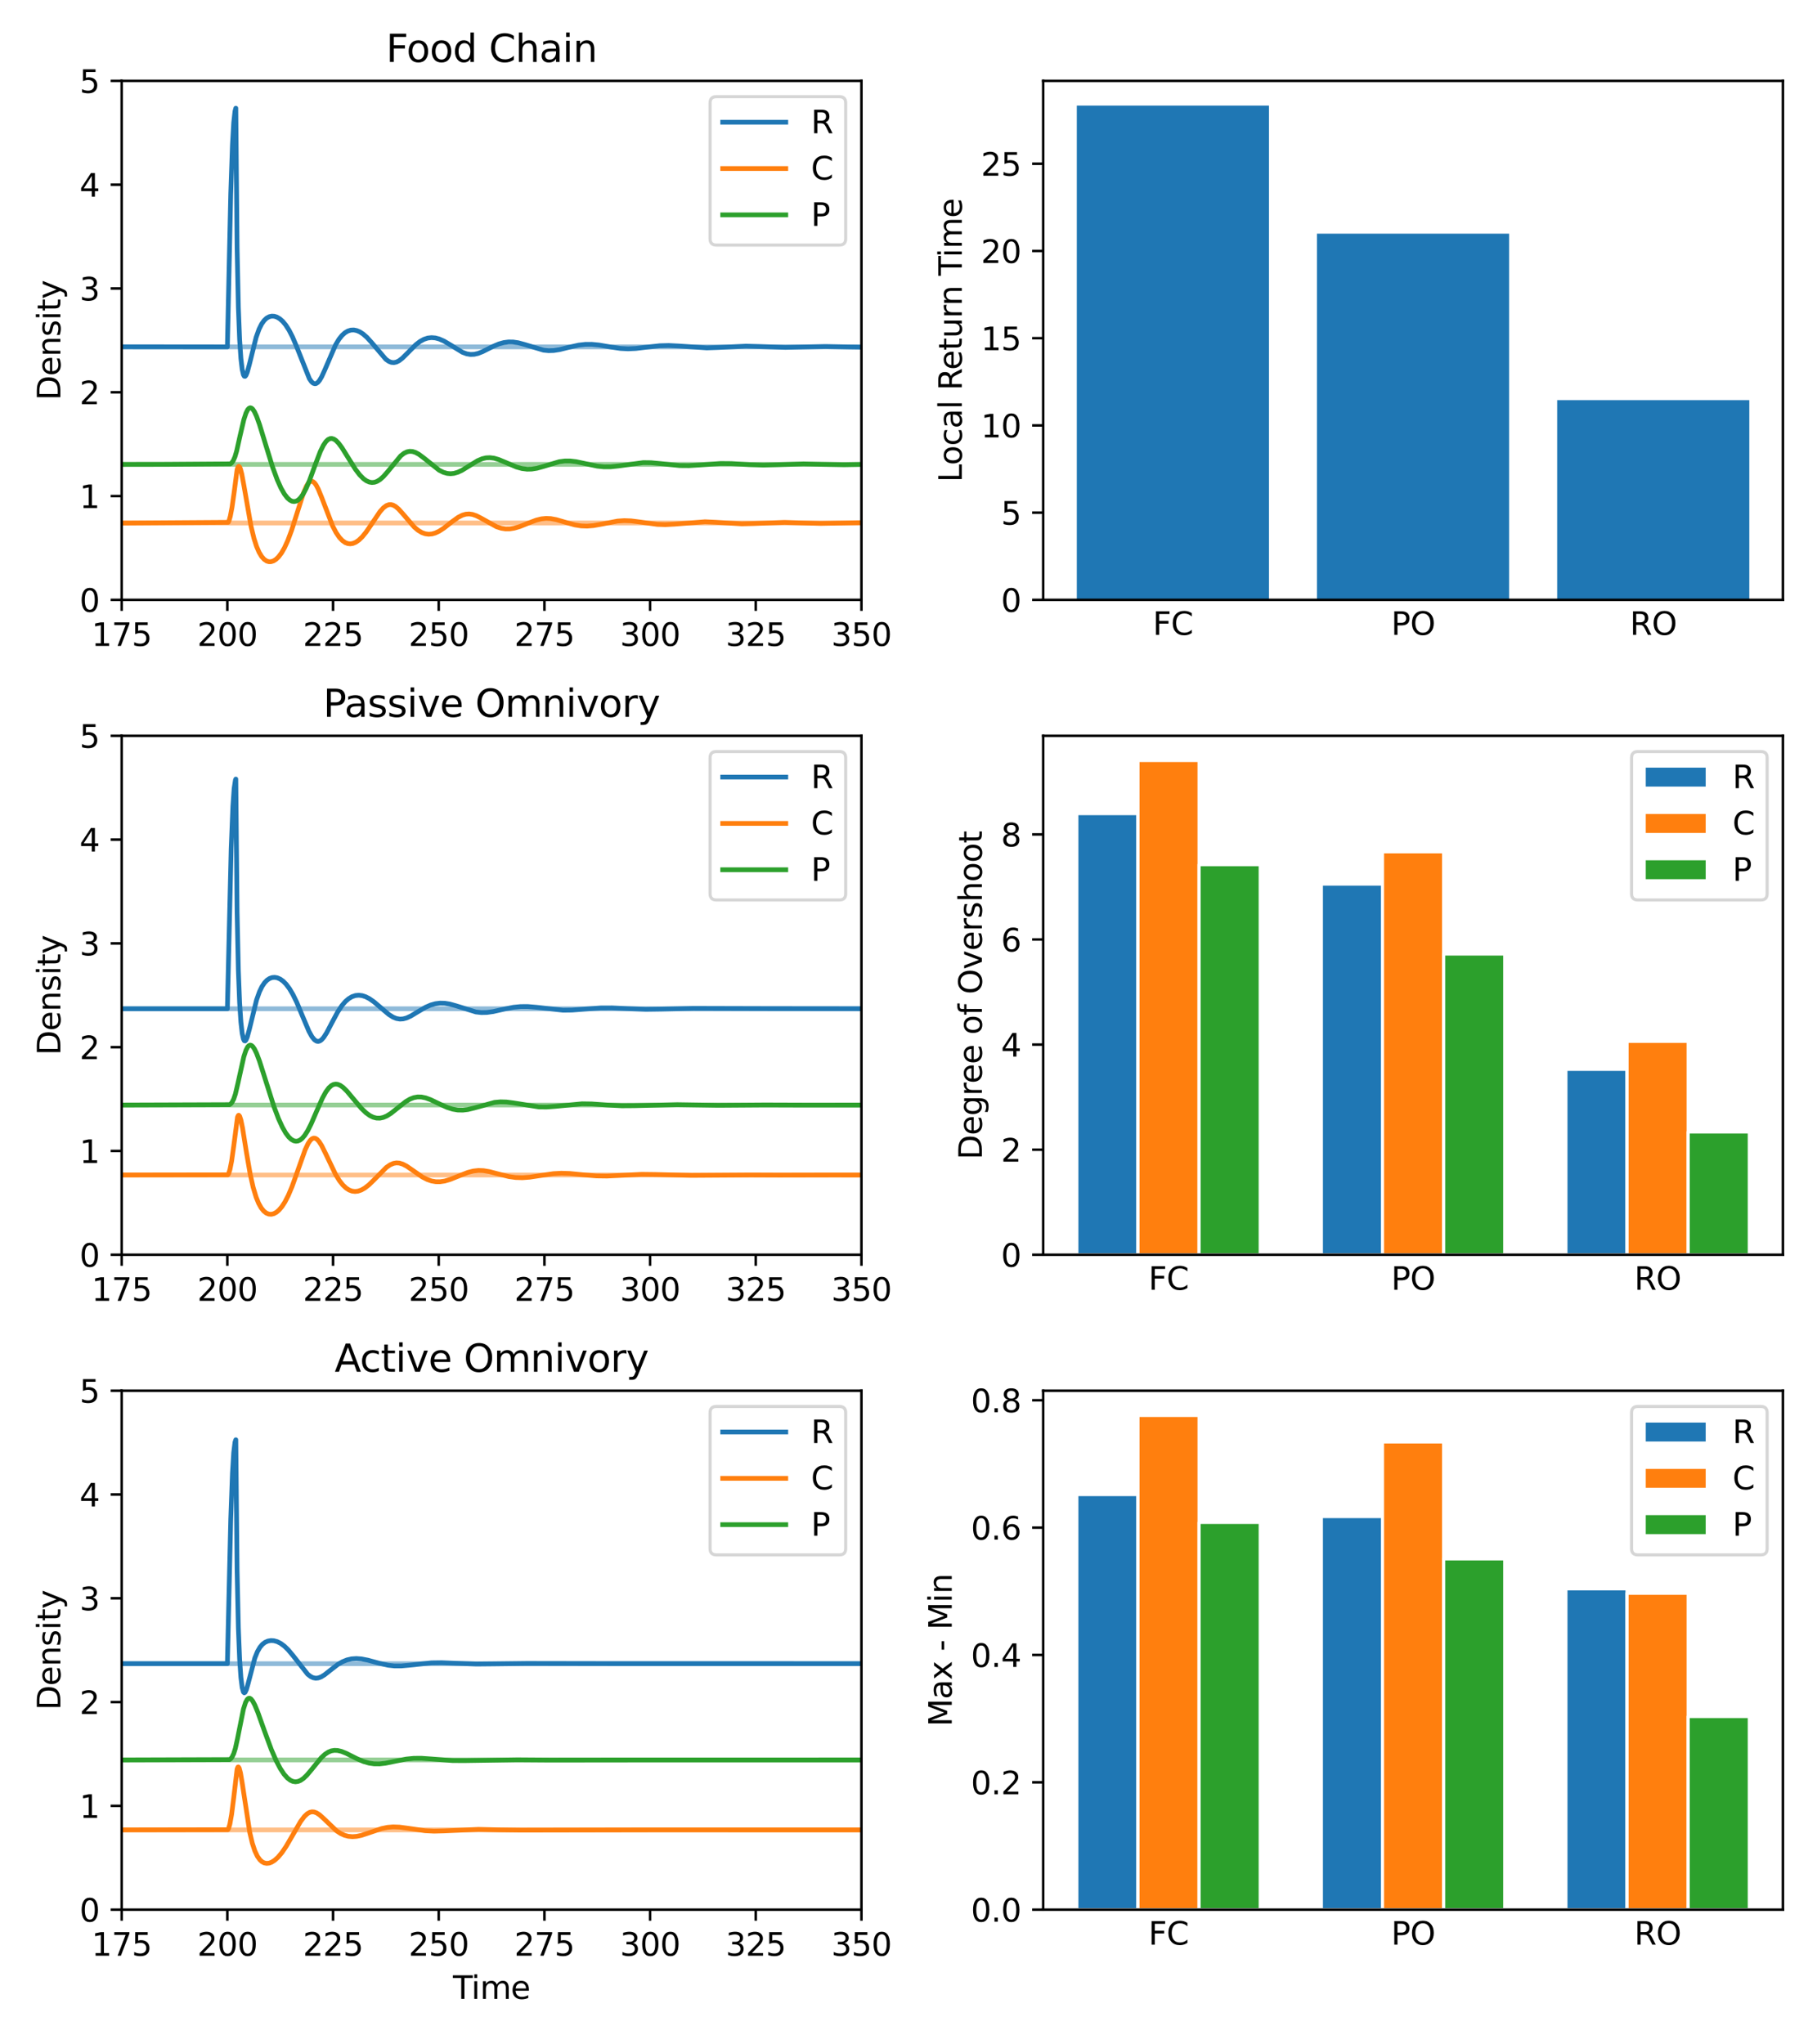 <?xml version="1.0" encoding="utf-8" standalone="no"?>
<!DOCTYPE svg PUBLIC "-//W3C//DTD SVG 1.1//EN"
  "http://www.w3.org/Graphics/SVG/1.1/DTD/svg11.dtd">
<svg height="648pt" version="1.1" viewBox="0 0 576 648" width="576pt" xmlns="http://www.w3.org/2000/svg" xmlns:xlink="http://www.w3.org/1999/xlink">
 <defs>
  <style type="text/css">*{stroke-linecap:butt;stroke-linejoin:round;}</style>
 </defs>
 <g id="figure_1">
  <g id="patch_1">
   <path d="M 0 648 
L 576 648 
L 576 0 
L 0 0 
z
" style="fill:#ffffff;"/>
  </g>
  <g id="axes_1">
   <g id="patch_2">
    <path d="M 38.578 190.135 
L 273.081 190.135 
L 273.081 25.641 
L 38.578 25.641 
z
" style="fill:#ffffff;"/>
   </g>
   <g id="matplotlib.axis_1">
    <g id="xtick_1">
     <g id="line2d_1">
      <defs>
       <path d="M 0 0 
L 0 3.5 
" id="m58652419b0" style="stroke:#000000;stroke-width:0.8;"/>
      </defs>
      <g>
       <use style="stroke:#000000;stroke-width:0.8;" x="38.578" xlink:href="#m58652419b0" y="190.135"/>
      </g>
     </g>
     <g id="text_1">
      <!-- 175 -->
      <g transform="translate(29.034 204.734)scale(0.1 -0.1)">
       <defs>
        <path d="M 794 531 
L 1825 531 
L 1825 4091 
L 703 3866 
L 703 4441 
L 1819 4666 
L 2450 4666 
L 2450 531 
L 3481 531 
L 3481 0 
L 794 0 
L 794 531 
z
" id="DejaVuSans-31" transform="scale(0.016)"/>
        <path d="M 525 4666 
L 3525 4666 
L 3525 4397 
L 1831 0 
L 1172 0 
L 2766 4134 
L 525 4134 
L 525 4666 
z
" id="DejaVuSans-37" transform="scale(0.016)"/>
        <path d="M 691 4666 
L 3169 4666 
L 3169 4134 
L 1269 4134 
L 1269 2991 
Q 1406 3038 1543 3061 
Q 1681 3084 1819 3084 
Q 2600 3084 3056 2656 
Q 3513 2228 3513 1497 
Q 3513 744 3044 326 
Q 2575 -91 1722 -91 
Q 1428 -91 1123 -41 
Q 819 9 494 109 
L 494 744 
Q 775 591 1075 516 
Q 1375 441 1709 441 
Q 2250 441 2565 725 
Q 2881 1009 2881 1497 
Q 2881 1984 2565 2268 
Q 2250 2553 1709 2553 
Q 1456 2553 1204 2497 
Q 953 2441 691 2322 
L 691 4666 
z
" id="DejaVuSans-35" transform="scale(0.016)"/>
       </defs>
       <use xlink:href="#DejaVuSans-31"/>
       <use x="63.623" xlink:href="#DejaVuSans-37"/>
       <use x="127.246" xlink:href="#DejaVuSans-35"/>
      </g>
     </g>
    </g>
    <g id="xtick_2">
     <g id="line2d_2">
      <g>
       <use style="stroke:#000000;stroke-width:0.8;" x="72.078" xlink:href="#m58652419b0" y="190.135"/>
      </g>
     </g>
     <g id="text_2">
      <!-- 200 -->
      <g transform="translate(62.534 204.734)scale(0.1 -0.1)">
       <defs>
        <path d="M 1228 531 
L 3431 531 
L 3431 0 
L 469 0 
L 469 531 
Q 828 903 1448 1529 
Q 2069 2156 2228 2338 
Q 2531 2678 2651 2914 
Q 2772 3150 2772 3378 
Q 2772 3750 2511 3984 
Q 2250 4219 1831 4219 
Q 1534 4219 1204 4116 
Q 875 4013 500 3803 
L 500 4441 
Q 881 4594 1212 4672 
Q 1544 4750 1819 4750 
Q 2544 4750 2975 4387 
Q 3406 4025 3406 3419 
Q 3406 3131 3298 2873 
Q 3191 2616 2906 2266 
Q 2828 2175 2409 1742 
Q 1991 1309 1228 531 
z
" id="DejaVuSans-32" transform="scale(0.016)"/>
        <path d="M 2034 4250 
Q 1547 4250 1301 3770 
Q 1056 3291 1056 2328 
Q 1056 1369 1301 889 
Q 1547 409 2034 409 
Q 2525 409 2770 889 
Q 3016 1369 3016 2328 
Q 3016 3291 2770 3770 
Q 2525 4250 2034 4250 
z
M 2034 4750 
Q 2819 4750 3233 4129 
Q 3647 3509 3647 2328 
Q 3647 1150 3233 529 
Q 2819 -91 2034 -91 
Q 1250 -91 836 529 
Q 422 1150 422 2328 
Q 422 3509 836 4129 
Q 1250 4750 2034 4750 
z
" id="DejaVuSans-30" transform="scale(0.016)"/>
       </defs>
       <use xlink:href="#DejaVuSans-32"/>
       <use x="63.623" xlink:href="#DejaVuSans-30"/>
       <use x="127.246" xlink:href="#DejaVuSans-30"/>
      </g>
     </g>
    </g>
    <g id="xtick_3">
     <g id="line2d_3">
      <g>
       <use style="stroke:#000000;stroke-width:0.8;" x="105.579" xlink:href="#m58652419b0" y="190.135"/>
      </g>
     </g>
     <g id="text_3">
      <!-- 225 -->
      <g transform="translate(96.035 204.734)scale(0.1 -0.1)">
       <use xlink:href="#DejaVuSans-32"/>
       <use x="63.623" xlink:href="#DejaVuSans-32"/>
       <use x="127.246" xlink:href="#DejaVuSans-35"/>
      </g>
     </g>
    </g>
    <g id="xtick_4">
     <g id="line2d_4">
      <g>
       <use style="stroke:#000000;stroke-width:0.8;" x="139.079" xlink:href="#m58652419b0" y="190.135"/>
      </g>
     </g>
     <g id="text_4">
      <!-- 250 -->
      <g transform="translate(129.535 204.734)scale(0.1 -0.1)">
       <use xlink:href="#DejaVuSans-32"/>
       <use x="63.623" xlink:href="#DejaVuSans-35"/>
       <use x="127.246" xlink:href="#DejaVuSans-30"/>
      </g>
     </g>
    </g>
    <g id="xtick_5">
     <g id="line2d_5">
      <g>
       <use style="stroke:#000000;stroke-width:0.8;" x="172.58" xlink:href="#m58652419b0" y="190.135"/>
      </g>
     </g>
     <g id="text_5">
      <!-- 275 -->
      <g transform="translate(163.036 204.734)scale(0.1 -0.1)">
       <use xlink:href="#DejaVuSans-32"/>
       <use x="63.623" xlink:href="#DejaVuSans-37"/>
       <use x="127.246" xlink:href="#DejaVuSans-35"/>
      </g>
     </g>
    </g>
    <g id="xtick_6">
     <g id="line2d_6">
      <g>
       <use style="stroke:#000000;stroke-width:0.8;" x="206.08" xlink:href="#m58652419b0" y="190.135"/>
      </g>
     </g>
     <g id="text_6">
      <!-- 300 -->
      <g transform="translate(196.536 204.734)scale(0.1 -0.1)">
       <defs>
        <path d="M 2597 2516 
Q 3050 2419 3304 2112 
Q 3559 1806 3559 1356 
Q 3559 666 3084 287 
Q 2609 -91 1734 -91 
Q 1441 -91 1130 -33 
Q 819 25 488 141 
L 488 750 
Q 750 597 1062 519 
Q 1375 441 1716 441 
Q 2309 441 2620 675 
Q 2931 909 2931 1356 
Q 2931 1769 2642 2001 
Q 2353 2234 1838 2234 
L 1294 2234 
L 1294 2753 
L 1863 2753 
Q 2328 2753 2575 2939 
Q 2822 3125 2822 3475 
Q 2822 3834 2567 4026 
Q 2313 4219 1838 4219 
Q 1578 4219 1281 4162 
Q 984 4106 628 3988 
L 628 4550 
Q 988 4650 1302 4700 
Q 1616 4750 1894 4750 
Q 2613 4750 3031 4423 
Q 3450 4097 3450 3541 
Q 3450 3153 3228 2886 
Q 3006 2619 2597 2516 
z
" id="DejaVuSans-33" transform="scale(0.016)"/>
       </defs>
       <use xlink:href="#DejaVuSans-33"/>
       <use x="63.623" xlink:href="#DejaVuSans-30"/>
       <use x="127.246" xlink:href="#DejaVuSans-30"/>
      </g>
     </g>
    </g>
    <g id="xtick_7">
     <g id="line2d_7">
      <g>
       <use style="stroke:#000000;stroke-width:0.8;" x="239.58" xlink:href="#m58652419b0" y="190.135"/>
      </g>
     </g>
     <g id="text_7">
      <!-- 325 -->
      <g transform="translate(230.037 204.734)scale(0.1 -0.1)">
       <use xlink:href="#DejaVuSans-33"/>
       <use x="63.623" xlink:href="#DejaVuSans-32"/>
       <use x="127.246" xlink:href="#DejaVuSans-35"/>
      </g>
     </g>
    </g>
    <g id="xtick_8">
     <g id="line2d_8">
      <g>
       <use style="stroke:#000000;stroke-width:0.8;" x="273.081" xlink:href="#m58652419b0" y="190.135"/>
      </g>
     </g>
     <g id="text_8">
      <!-- 350 -->
      <g transform="translate(263.537 204.734)scale(0.1 -0.1)">
       <use xlink:href="#DejaVuSans-33"/>
       <use x="63.623" xlink:href="#DejaVuSans-35"/>
       <use x="127.246" xlink:href="#DejaVuSans-30"/>
      </g>
     </g>
    </g>
   </g>
   <g id="matplotlib.axis_2">
    <g id="ytick_1">
     <g id="line2d_9">
      <defs>
       <path d="M 0 0 
L -3.5 0 
" id="m96e9b73684" style="stroke:#000000;stroke-width:0.8;"/>
      </defs>
      <g>
       <use style="stroke:#000000;stroke-width:0.8;" x="38.578" xlink:href="#m96e9b73684" y="190.135"/>
      </g>
     </g>
     <g id="text_9">
      <!-- 0 -->
      <g transform="translate(25.215 193.935)scale(0.1 -0.1)">
       <use xlink:href="#DejaVuSans-30"/>
      </g>
     </g>
    </g>
    <g id="ytick_2">
     <g id="line2d_10">
      <g>
       <use style="stroke:#000000;stroke-width:0.8;" x="38.578" xlink:href="#m96e9b73684" y="157.237"/>
      </g>
     </g>
     <g id="text_10">
      <!-- 1 -->
      <g transform="translate(25.215 161.036)scale(0.1 -0.1)">
       <use xlink:href="#DejaVuSans-31"/>
      </g>
     </g>
    </g>
    <g id="ytick_3">
     <g id="line2d_11">
      <g>
       <use style="stroke:#000000;stroke-width:0.8;" x="38.578" xlink:href="#m96e9b73684" y="124.338"/>
      </g>
     </g>
     <g id="text_11">
      <!-- 2 -->
      <g transform="translate(25.215 128.137)scale(0.1 -0.1)">
       <use xlink:href="#DejaVuSans-32"/>
      </g>
     </g>
    </g>
    <g id="ytick_4">
     <g id="line2d_12">
      <g>
       <use style="stroke:#000000;stroke-width:0.8;" x="38.578" xlink:href="#m96e9b73684" y="91.439"/>
      </g>
     </g>
     <g id="text_12">
      <!-- 3 -->
      <g transform="translate(25.215 95.238)scale(0.1 -0.1)">
       <use xlink:href="#DejaVuSans-33"/>
      </g>
     </g>
    </g>
    <g id="ytick_5">
     <g id="line2d_13">
      <g>
       <use style="stroke:#000000;stroke-width:0.8;" x="38.578" xlink:href="#m96e9b73684" y="58.54"/>
      </g>
     </g>
     <g id="text_13">
      <!-- 4 -->
      <g transform="translate(25.215 62.339)scale(0.1 -0.1)">
       <defs>
        <path d="M 2419 4116 
L 825 1625 
L 2419 1625 
L 2419 4116 
z
M 2253 4666 
L 3047 4666 
L 3047 1625 
L 3713 1625 
L 3713 1100 
L 3047 1100 
L 3047 0 
L 2419 0 
L 2419 1100 
L 313 1100 
L 313 1709 
L 2253 4666 
z
" id="DejaVuSans-34" transform="scale(0.016)"/>
       </defs>
       <use xlink:href="#DejaVuSans-34"/>
      </g>
     </g>
    </g>
    <g id="ytick_6">
     <g id="line2d_14">
      <g>
       <use style="stroke:#000000;stroke-width:0.8;" x="38.578" xlink:href="#m96e9b73684" y="25.641"/>
      </g>
     </g>
     <g id="text_14">
      <!-- 5 -->
      <g transform="translate(25.215 29.44)scale(0.1 -0.1)">
       <use xlink:href="#DejaVuSans-35"/>
      </g>
     </g>
    </g>
    <g id="text_15">
     <!-- Density -->
     <g transform="translate(19.136 126.897)rotate(-90)scale(0.1 -0.1)">
      <defs>
       <path d="M 1259 4147 
L 1259 519 
L 2022 519 
Q 2988 519 3436 956 
Q 3884 1394 3884 2338 
Q 3884 3275 3436 3711 
Q 2988 4147 2022 4147 
L 1259 4147 
z
M 628 4666 
L 1925 4666 
Q 3281 4666 3915 4102 
Q 4550 3538 4550 2338 
Q 4550 1131 3912 565 
Q 3275 0 1925 0 
L 628 0 
L 628 4666 
z
" id="DejaVuSans-44" transform="scale(0.016)"/>
       <path d="M 3597 1894 
L 3597 1613 
L 953 1613 
Q 991 1019 1311 708 
Q 1631 397 2203 397 
Q 2534 397 2845 478 
Q 3156 559 3463 722 
L 3463 178 
Q 3153 47 2828 -22 
Q 2503 -91 2169 -91 
Q 1331 -91 842 396 
Q 353 884 353 1716 
Q 353 2575 817 3079 
Q 1281 3584 2069 3584 
Q 2775 3584 3186 3129 
Q 3597 2675 3597 1894 
z
M 3022 2063 
Q 3016 2534 2758 2815 
Q 2500 3097 2075 3097 
Q 1594 3097 1305 2825 
Q 1016 2553 972 2059 
L 3022 2063 
z
" id="DejaVuSans-65" transform="scale(0.016)"/>
       <path d="M 3513 2113 
L 3513 0 
L 2938 0 
L 2938 2094 
Q 2938 2591 2744 2837 
Q 2550 3084 2163 3084 
Q 1697 3084 1428 2787 
Q 1159 2491 1159 1978 
L 1159 0 
L 581 0 
L 581 3500 
L 1159 3500 
L 1159 2956 
Q 1366 3272 1645 3428 
Q 1925 3584 2291 3584 
Q 2894 3584 3203 3211 
Q 3513 2838 3513 2113 
z
" id="DejaVuSans-6e" transform="scale(0.016)"/>
       <path d="M 2834 3397 
L 2834 2853 
Q 2591 2978 2328 3040 
Q 2066 3103 1784 3103 
Q 1356 3103 1142 2972 
Q 928 2841 928 2578 
Q 928 2378 1081 2264 
Q 1234 2150 1697 2047 
L 1894 2003 
Q 2506 1872 2764 1633 
Q 3022 1394 3022 966 
Q 3022 478 2636 193 
Q 2250 -91 1575 -91 
Q 1294 -91 989 -36 
Q 684 19 347 128 
L 347 722 
Q 666 556 975 473 
Q 1284 391 1588 391 
Q 1994 391 2212 530 
Q 2431 669 2431 922 
Q 2431 1156 2273 1281 
Q 2116 1406 1581 1522 
L 1381 1569 
Q 847 1681 609 1914 
Q 372 2147 372 2553 
Q 372 3047 722 3315 
Q 1072 3584 1716 3584 
Q 2034 3584 2315 3537 
Q 2597 3491 2834 3397 
z
" id="DejaVuSans-73" transform="scale(0.016)"/>
       <path d="M 603 3500 
L 1178 3500 
L 1178 0 
L 603 0 
L 603 3500 
z
M 603 4863 
L 1178 4863 
L 1178 4134 
L 603 4134 
L 603 4863 
z
" id="DejaVuSans-69" transform="scale(0.016)"/>
       <path d="M 1172 4494 
L 1172 3500 
L 2356 3500 
L 2356 3053 
L 1172 3053 
L 1172 1153 
Q 1172 725 1289 603 
Q 1406 481 1766 481 
L 2356 481 
L 2356 0 
L 1766 0 
Q 1100 0 847 248 
Q 594 497 594 1153 
L 594 3053 
L 172 3053 
L 172 3500 
L 594 3500 
L 594 4494 
L 1172 4494 
z
" id="DejaVuSans-74" transform="scale(0.016)"/>
       <path d="M 2059 -325 
Q 1816 -950 1584 -1140 
Q 1353 -1331 966 -1331 
L 506 -1331 
L 506 -850 
L 844 -850 
Q 1081 -850 1212 -737 
Q 1344 -625 1503 -206 
L 1606 56 
L 191 3500 
L 800 3500 
L 1894 763 
L 2988 3500 
L 3597 3500 
L 2059 -325 
z
" id="DejaVuSans-79" transform="scale(0.016)"/>
      </defs>
      <use xlink:href="#DejaVuSans-44"/>
      <use x="77.002" xlink:href="#DejaVuSans-65"/>
      <use x="138.525" xlink:href="#DejaVuSans-6e"/>
      <use x="201.904" xlink:href="#DejaVuSans-73"/>
      <use x="254.004" xlink:href="#DejaVuSans-69"/>
      <use x="281.787" xlink:href="#DejaVuSans-74"/>
      <use x="320.996" xlink:href="#DejaVuSans-79"/>
     </g>
    </g>
   </g>
   <g id="LineCollection_1">
    <path clip-path="url(#p1fb796f237)" d="M 38.578 109.948 
L 273.081 109.948 
" style="fill:none;stroke:#1f77b4;stroke-opacity:0.5;stroke-width:1.5;"/>
   </g>
   <g id="LineCollection_2">
    <path clip-path="url(#p1fb796f237)" d="M 38.578 165.766 
L 273.081 165.766 
" style="fill:none;stroke:#ff7f0e;stroke-opacity:0.5;stroke-width:1.5;"/>
   </g>
   <g id="LineCollection_3">
    <path clip-path="url(#p1fb796f237)" d="M 38.578 147.197 
L 273.081 147.197 
" style="fill:none;stroke:#2ca02c;stroke-opacity:0.5;stroke-width:1.5;"/>
   </g>
   <g id="line2d_15">
    <path clip-path="url(#p1fb796f237)" d="M 38.578 109.923 
L 72.078 109.956 
L 73.15 61.429 
L 73.686 45.874 
L 74.088 38.904 
L 74.49 35.26 
L 74.758 34.29 
L 75.16 78.442 
L 75.562 97.423 
L 75.964 107.653 
L 76.366 113.616 
L 76.768 117.048 
L 77.17 118.788 
L 77.438 119.255 
L 77.706 119.29 
L 77.974 118.977 
L 78.376 118.01 
L 79.046 115.555 
L 81.19 106.935 
L 82.128 104.317 
L 82.932 102.706 
L 83.736 101.574 
L 84.54 100.826 
L 85.344 100.386 
L 86.148 100.203 
L 86.952 100.246 
L 87.756 100.497 
L 88.694 101.046 
L 89.632 101.876 
L 90.57 103.002 
L 91.642 104.672 
L 92.714 106.764 
L 94.055 109.936 
L 98.075 120.031 
L 98.745 120.998 
L 99.281 121.468 
L 99.817 121.642 
L 100.219 121.571 
L 100.755 121.215 
L 101.291 120.579 
L 101.961 119.446 
L 102.899 117.399 
L 106.383 109.302 
L 107.455 107.527 
L 108.393 106.345 
L 109.331 105.488 
L 110.269 104.928 
L 111.207 104.638 
L 112.145 104.593 
L 113.083 104.776 
L 114.021 105.17 
L 115.093 105.86 
L 116.299 106.916 
L 117.773 108.537 
L 122.329 113.894 
L 123.267 114.547 
L 124.071 114.863 
L 124.875 114.933 
L 125.679 114.757 
L 126.483 114.355 
L 127.555 113.534 
L 129.029 112.072 
L 131.843 109.238 
L 133.183 108.212 
L 134.389 107.552 
L 135.595 107.156 
L 136.801 107.016 
L 138.007 107.118 
L 139.213 107.439 
L 140.687 108.083 
L 142.429 109.106 
L 146.583 111.652 
L 147.923 112.149 
L 149.129 112.352 
L 150.335 112.305 
L 151.541 112.028 
L 153.015 111.447 
L 156.097 109.894 
L 158.107 109.035 
L 159.715 108.585 
L 161.189 108.392 
L 162.663 108.41 
L 164.271 108.646 
L 166.281 109.186 
L 172.312 110.998 
L 173.92 111.158 
L 175.528 111.105 
L 177.404 110.811 
L 180.352 110.079 
L 183.434 109.39 
L 185.578 109.146 
L 187.588 109.137 
L 189.866 109.355 
L 193.484 109.974 
L 196.7 110.447 
L 199.112 110.57 
L 201.524 110.461 
L 205.008 110.042 
L 209.162 109.589 
L 211.976 109.514 
L 215.058 109.664 
L 224.036 110.269 
L 227.52 110.152 
L 236.498 109.719 
L 240.786 109.839 
L 248.961 110.114 
L 254.187 109.992 
L 261.691 109.83 
L 268.659 109.968 
L 273.081 110.033 
L 273.081 110.033 
" style="fill:none;stroke:#1f77b4;stroke-linecap:square;stroke-width:1.5;"/>
   </g>
   <g id="line2d_16">
    <path clip-path="url(#p1fb796f237)" d="M 38.578 165.792 
L 72.346 165.564 
L 72.614 165.018 
L 73.016 163.614 
L 73.552 160.807 
L 74.222 156.066 
L 75.16 148.881 
L 75.428 148.046 
L 75.696 147.796 
L 75.964 148.033 
L 76.232 148.67 
L 76.634 150.213 
L 77.304 153.789 
L 79.582 166.831 
L 80.52 170.689 
L 81.324 173.189 
L 82.128 175.053 
L 82.932 176.391 
L 83.736 177.293 
L 84.54 177.83 
L 85.21 178.035 
L 85.88 178.039 
L 86.684 177.797 
L 87.488 177.292 
L 88.292 176.523 
L 89.23 175.283 
L 90.168 173.657 
L 91.24 171.313 
L 92.446 168.073 
L 94.055 162.996 
L 96.199 156.277 
L 97.137 154.106 
L 97.807 153.08 
L 98.343 152.631 
L 98.745 152.525 
L 99.147 152.615 
L 99.683 153.032 
L 100.219 153.758 
L 100.889 155.031 
L 101.961 157.657 
L 105.445 166.714 
L 106.517 168.773 
L 107.589 170.351 
L 108.527 171.344 
L 109.465 171.996 
L 110.269 172.299 
L 111.073 172.38 
L 111.877 172.251 
L 112.815 171.852 
L 113.753 171.199 
L 114.825 170.168 
L 116.031 168.692 
L 117.639 166.347 
L 120.453 162.172 
L 121.525 160.975 
L 122.463 160.271 
L 123.267 159.967 
L 123.937 159.938 
L 124.607 160.107 
L 125.411 160.552 
L 126.349 161.348 
L 127.689 162.835 
L 131.307 167.049 
L 132.513 168.074 
L 133.719 168.804 
L 134.791 169.191 
L 135.863 169.335 
L 136.935 169.246 
L 138.007 168.941 
L 139.213 168.371 
L 140.687 167.413 
L 143.233 165.416 
L 145.243 163.971 
L 146.583 163.29 
L 147.655 162.982 
L 148.727 162.906 
L 149.799 163.059 
L 151.005 163.471 
L 152.479 164.224 
L 157.437 166.976 
L 158.911 167.442 
L 160.251 167.646 
L 161.591 167.639 
L 163.065 167.408 
L 164.807 166.89 
L 167.487 165.81 
L 170.034 164.852 
L 171.642 164.462 
L 173.116 164.318 
L 174.59 164.387 
L 176.332 164.706 
L 178.878 165.443 
L 182.228 166.38 
L 184.238 166.697 
L 186.114 166.764 
L 188.124 166.602 
L 190.67 166.146 
L 195.762 165.168 
L 197.906 165.023 
L 200.05 165.102 
L 202.73 165.439 
L 208.358 166.207 
L 210.904 166.29 
L 213.718 166.144 
L 223.5 165.384 
L 226.716 165.531 
L 235.158 166.04 
L 238.91 165.946 
L 248.693 165.571 
L 253.785 165.736 
L 260.217 165.909 
L 265.845 165.799 
L 273.081 165.663 
L 273.081 165.663 
" style="fill:none;stroke:#ff7f0e;stroke-linecap:square;stroke-width:1.5;"/>
   </g>
   <g id="line2d_17">
    <path clip-path="url(#p1fb796f237)" d="M 38.578 147.208 
L 52.648 147.183 
L 73.016 147.038 
L 73.418 146.744 
L 73.954 146.007 
L 74.49 144.771 
L 75.026 142.938 
L 76.098 138.143 
L 77.304 133.003 
L 77.974 130.953 
L 78.51 129.879 
L 78.912 129.42 
L 79.314 129.249 
L 79.716 129.349 
L 80.118 129.696 
L 80.654 130.496 
L 81.324 131.936 
L 82.262 134.543 
L 83.87 139.809 
L 86.416 148.068 
L 87.89 152.076 
L 89.096 154.753 
L 90.168 156.622 
L 91.106 157.832 
L 91.91 158.536 
L 92.58 158.874 
L 93.25 158.978 
L 93.921 158.836 
L 94.591 158.443 
L 95.261 157.791 
L 96.065 156.669 
L 97.003 154.912 
L 98.075 152.392 
L 99.817 147.619 
L 101.559 143.075 
L 102.497 141.171 
L 103.301 139.984 
L 103.971 139.342 
L 104.641 139.018 
L 105.177 138.979 
L 105.847 139.184 
L 106.517 139.639 
L 107.321 140.461 
L 108.393 141.903 
L 110.135 144.702 
L 112.681 148.767 
L 114.021 150.519 
L 115.227 151.736 
L 116.165 152.406 
L 117.103 152.813 
L 117.907 152.943 
L 118.711 152.868 
L 119.515 152.588 
L 120.453 152.016 
L 121.525 151.07 
L 122.865 149.544 
L 127.019 144.496 
L 128.091 143.666 
L 129.029 143.221 
L 129.833 143.057 
L 130.771 143.113 
L 131.709 143.408 
L 132.781 143.988 
L 134.255 145.083 
L 139.213 149.042 
L 140.553 149.707 
L 141.759 150.056 
L 142.831 150.151 
L 143.903 150.044 
L 145.109 149.697 
L 146.449 149.074 
L 148.325 147.924 
L 151.407 146.023 
L 152.881 145.405 
L 154.087 145.126 
L 155.293 145.064 
L 156.633 145.236 
L 158.107 145.665 
L 160.251 146.561 
L 163.735 148.036 
L 165.477 148.515 
L 167.085 148.717 
L 168.559 148.686 
L 170.168 148.434 
L 172.178 147.879 
L 177.27 146.351 
L 179.012 146.12 
L 180.754 146.115 
L 182.63 146.335 
L 185.31 146.906 
L 189.33 147.755 
L 191.474 147.972 
L 193.618 147.958 
L 196.03 147.7 
L 203.936 146.635 
L 206.348 146.667 
L 209.296 146.938 
L 215.46 147.569 
L 218.408 147.594 
L 221.892 147.373 
L 228.458 146.912 
L 231.808 146.942 
L 237.57 147.277 
L 241.992 147.412 
L 246.415 147.302 
L 254.723 147.042 
L 260.217 147.168 
L 267.587 147.307 
L 273.081 147.208 
L 273.081 147.208 
" style="fill:none;stroke:#2ca02c;stroke-linecap:square;stroke-width:1.5;"/>
   </g>
   <g id="patch_3">
    <path d="M 38.578 190.135 
L 38.578 25.641 
" style="fill:none;stroke:#000000;stroke-linecap:square;stroke-linejoin:miter;stroke-width:0.8;"/>
   </g>
   <g id="patch_4">
    <path d="M 273.081 190.135 
L 273.081 25.641 
" style="fill:none;stroke:#000000;stroke-linecap:square;stroke-linejoin:miter;stroke-width:0.8;"/>
   </g>
   <g id="patch_5">
    <path d="M 38.578 190.135 
L 273.081 190.135 
" style="fill:none;stroke:#000000;stroke-linecap:square;stroke-linejoin:miter;stroke-width:0.8;"/>
   </g>
   <g id="patch_6">
    <path d="M 38.578 25.641 
L 273.081 25.641 
" style="fill:none;stroke:#000000;stroke-linecap:square;stroke-linejoin:miter;stroke-width:0.8;"/>
   </g>
   <g id="text_16">
    <!-- Food Chain -->
    <g transform="translate(122.399 19.641)scale(0.12 -0.12)">
     <defs>
      <path d="M 628 4666 
L 3309 4666 
L 3309 4134 
L 1259 4134 
L 1259 2759 
L 3109 2759 
L 3109 2228 
L 1259 2228 
L 1259 0 
L 628 0 
L 628 4666 
z
" id="DejaVuSans-46" transform="scale(0.016)"/>
      <path d="M 1959 3097 
Q 1497 3097 1228 2736 
Q 959 2375 959 1747 
Q 959 1119 1226 758 
Q 1494 397 1959 397 
Q 2419 397 2687 759 
Q 2956 1122 2956 1747 
Q 2956 2369 2687 2733 
Q 2419 3097 1959 3097 
z
M 1959 3584 
Q 2709 3584 3137 3096 
Q 3566 2609 3566 1747 
Q 3566 888 3137 398 
Q 2709 -91 1959 -91 
Q 1206 -91 779 398 
Q 353 888 353 1747 
Q 353 2609 779 3096 
Q 1206 3584 1959 3584 
z
" id="DejaVuSans-6f" transform="scale(0.016)"/>
      <path d="M 2906 2969 
L 2906 4863 
L 3481 4863 
L 3481 0 
L 2906 0 
L 2906 525 
Q 2725 213 2448 61 
Q 2172 -91 1784 -91 
Q 1150 -91 751 415 
Q 353 922 353 1747 
Q 353 2572 751 3078 
Q 1150 3584 1784 3584 
Q 2172 3584 2448 3432 
Q 2725 3281 2906 2969 
z
M 947 1747 
Q 947 1113 1208 752 
Q 1469 391 1925 391 
Q 2381 391 2643 752 
Q 2906 1113 2906 1747 
Q 2906 2381 2643 2742 
Q 2381 3103 1925 3103 
Q 1469 3103 1208 2742 
Q 947 2381 947 1747 
z
" id="DejaVuSans-64" transform="scale(0.016)"/>
      <path id="DejaVuSans-20" transform="scale(0.016)"/>
      <path d="M 4122 4306 
L 4122 3641 
Q 3803 3938 3442 4084 
Q 3081 4231 2675 4231 
Q 1875 4231 1450 3742 
Q 1025 3253 1025 2328 
Q 1025 1406 1450 917 
Q 1875 428 2675 428 
Q 3081 428 3442 575 
Q 3803 722 4122 1019 
L 4122 359 
Q 3791 134 3420 21 
Q 3050 -91 2638 -91 
Q 1578 -91 968 557 
Q 359 1206 359 2328 
Q 359 3453 968 4101 
Q 1578 4750 2638 4750 
Q 3056 4750 3426 4639 
Q 3797 4528 4122 4306 
z
" id="DejaVuSans-43" transform="scale(0.016)"/>
      <path d="M 3513 2113 
L 3513 0 
L 2938 0 
L 2938 2094 
Q 2938 2591 2744 2837 
Q 2550 3084 2163 3084 
Q 1697 3084 1428 2787 
Q 1159 2491 1159 1978 
L 1159 0 
L 581 0 
L 581 4863 
L 1159 4863 
L 1159 2956 
Q 1366 3272 1645 3428 
Q 1925 3584 2291 3584 
Q 2894 3584 3203 3211 
Q 3513 2838 3513 2113 
z
" id="DejaVuSans-68" transform="scale(0.016)"/>
      <path d="M 2194 1759 
Q 1497 1759 1228 1600 
Q 959 1441 959 1056 
Q 959 750 1161 570 
Q 1363 391 1709 391 
Q 2188 391 2477 730 
Q 2766 1069 2766 1631 
L 2766 1759 
L 2194 1759 
z
M 3341 1997 
L 3341 0 
L 2766 0 
L 2766 531 
Q 2569 213 2275 61 
Q 1981 -91 1556 -91 
Q 1019 -91 701 211 
Q 384 513 384 1019 
Q 384 1609 779 1909 
Q 1175 2209 1959 2209 
L 2766 2209 
L 2766 2266 
Q 2766 2663 2505 2880 
Q 2244 3097 1772 3097 
Q 1472 3097 1187 3025 
Q 903 2953 641 2809 
L 641 3341 
Q 956 3463 1253 3523 
Q 1550 3584 1831 3584 
Q 2591 3584 2966 3190 
Q 3341 2797 3341 1997 
z
" id="DejaVuSans-61" transform="scale(0.016)"/>
     </defs>
     <use xlink:href="#DejaVuSans-46"/>
     <use x="53.895" xlink:href="#DejaVuSans-6f"/>
     <use x="115.076" xlink:href="#DejaVuSans-6f"/>
     <use x="176.258" xlink:href="#DejaVuSans-64"/>
     <use x="239.734" xlink:href="#DejaVuSans-20"/>
     <use x="271.521" xlink:href="#DejaVuSans-43"/>
     <use x="341.346" xlink:href="#DejaVuSans-68"/>
     <use x="404.725" xlink:href="#DejaVuSans-61"/>
     <use x="466.004" xlink:href="#DejaVuSans-69"/>
     <use x="493.787" xlink:href="#DejaVuSans-6e"/>
    </g>
   </g>
   <g id="legend_1">
    <g id="patch_7">
     <path d="M 227.098 77.675 
L 266.081 77.675 
Q 268.081 77.675 268.081 75.675 
L 268.081 32.641 
Q 268.081 30.641 266.081 30.641 
L 227.098 30.641 
Q 225.098 30.641 225.098 32.641 
L 225.098 75.675 
Q 225.098 77.675 227.098 77.675 
z
" style="fill:#ffffff;opacity:0.8;stroke:#cccccc;stroke-linejoin:miter;"/>
    </g>
    <g id="line2d_18">
     <path d="M 229.098 38.739 
L 249.098 38.739 
" style="fill:none;stroke:#1f77b4;stroke-linecap:square;stroke-width:1.5;"/>
    </g>
    <g id="line2d_19"/>
    <g id="text_17">
     <!-- R -->
     <g transform="translate(257.098 42.239)scale(0.1 -0.1)">
      <defs>
       <path d="M 2841 2188 
Q 3044 2119 3236 1894 
Q 3428 1669 3622 1275 
L 4263 0 
L 3584 0 
L 2988 1197 
Q 2756 1666 2539 1819 
Q 2322 1972 1947 1972 
L 1259 1972 
L 1259 0 
L 628 0 
L 628 4666 
L 2053 4666 
Q 2853 4666 3247 4331 
Q 3641 3997 3641 3322 
Q 3641 2881 3436 2590 
Q 3231 2300 2841 2188 
z
M 1259 4147 
L 1259 2491 
L 2053 2491 
Q 2509 2491 2742 2702 
Q 2975 2913 2975 3322 
Q 2975 3731 2742 3939 
Q 2509 4147 2053 4147 
L 1259 4147 
z
" id="DejaVuSans-52" transform="scale(0.016)"/>
      </defs>
      <use xlink:href="#DejaVuSans-52"/>
     </g>
    </g>
    <g id="line2d_20">
     <path d="M 229.098 53.418 
L 249.098 53.418 
" style="fill:none;stroke:#ff7f0e;stroke-linecap:square;stroke-width:1.5;"/>
    </g>
    <g id="line2d_21"/>
    <g id="text_18">
     <!-- C -->
     <g transform="translate(257.098 56.918)scale(0.1 -0.1)">
      <use xlink:href="#DejaVuSans-43"/>
     </g>
    </g>
    <g id="line2d_22">
     <path d="M 229.098 68.096 
L 249.098 68.096 
" style="fill:none;stroke:#2ca02c;stroke-linecap:square;stroke-width:1.5;"/>
    </g>
    <g id="line2d_23"/>
    <g id="text_19">
     <!-- P -->
     <g transform="translate(257.098 71.596)scale(0.1 -0.1)">
      <defs>
       <path d="M 1259 4147 
L 1259 2394 
L 2053 2394 
Q 2494 2394 2734 2622 
Q 2975 2850 2975 3272 
Q 2975 3691 2734 3919 
Q 2494 4147 2053 4147 
L 1259 4147 
z
M 628 4666 
L 2053 4666 
Q 2838 4666 3239 4311 
Q 3641 3956 3641 3272 
Q 3641 2581 3239 2228 
Q 2838 1875 2053 1875 
L 1259 1875 
L 1259 0 
L 628 0 
L 628 4666 
z
" id="DejaVuSans-50" transform="scale(0.016)"/>
      </defs>
      <use xlink:href="#DejaVuSans-50"/>
     </g>
    </g>
   </g>
  </g>
  <g id="axes_2">
   <g id="patch_8">
    <path d="M 38.578 397.719 
L 273.081 397.719 
L 273.081 233.225 
L 38.578 233.225 
z
" style="fill:#ffffff;"/>
   </g>
   <g id="matplotlib.axis_3">
    <g id="xtick_9">
     <g id="line2d_24">
      <g>
       <use style="stroke:#000000;stroke-width:0.8;" x="38.578" xlink:href="#m58652419b0" y="397.719"/>
      </g>
     </g>
     <g id="text_20">
      <!-- 175 -->
      <g transform="translate(29.034 412.318)scale(0.1 -0.1)">
       <use xlink:href="#DejaVuSans-31"/>
       <use x="63.623" xlink:href="#DejaVuSans-37"/>
       <use x="127.246" xlink:href="#DejaVuSans-35"/>
      </g>
     </g>
    </g>
    <g id="xtick_10">
     <g id="line2d_25">
      <g>
       <use style="stroke:#000000;stroke-width:0.8;" x="72.078" xlink:href="#m58652419b0" y="397.719"/>
      </g>
     </g>
     <g id="text_21">
      <!-- 200 -->
      <g transform="translate(62.534 412.318)scale(0.1 -0.1)">
       <use xlink:href="#DejaVuSans-32"/>
       <use x="63.623" xlink:href="#DejaVuSans-30"/>
       <use x="127.246" xlink:href="#DejaVuSans-30"/>
      </g>
     </g>
    </g>
    <g id="xtick_11">
     <g id="line2d_26">
      <g>
       <use style="stroke:#000000;stroke-width:0.8;" x="105.579" xlink:href="#m58652419b0" y="397.719"/>
      </g>
     </g>
     <g id="text_22">
      <!-- 225 -->
      <g transform="translate(96.035 412.318)scale(0.1 -0.1)">
       <use xlink:href="#DejaVuSans-32"/>
       <use x="63.623" xlink:href="#DejaVuSans-32"/>
       <use x="127.246" xlink:href="#DejaVuSans-35"/>
      </g>
     </g>
    </g>
    <g id="xtick_12">
     <g id="line2d_27">
      <g>
       <use style="stroke:#000000;stroke-width:0.8;" x="139.079" xlink:href="#m58652419b0" y="397.719"/>
      </g>
     </g>
     <g id="text_23">
      <!-- 250 -->
      <g transform="translate(129.535 412.318)scale(0.1 -0.1)">
       <use xlink:href="#DejaVuSans-32"/>
       <use x="63.623" xlink:href="#DejaVuSans-35"/>
       <use x="127.246" xlink:href="#DejaVuSans-30"/>
      </g>
     </g>
    </g>
    <g id="xtick_13">
     <g id="line2d_28">
      <g>
       <use style="stroke:#000000;stroke-width:0.8;" x="172.58" xlink:href="#m58652419b0" y="397.719"/>
      </g>
     </g>
     <g id="text_24">
      <!-- 275 -->
      <g transform="translate(163.036 412.318)scale(0.1 -0.1)">
       <use xlink:href="#DejaVuSans-32"/>
       <use x="63.623" xlink:href="#DejaVuSans-37"/>
       <use x="127.246" xlink:href="#DejaVuSans-35"/>
      </g>
     </g>
    </g>
    <g id="xtick_14">
     <g id="line2d_29">
      <g>
       <use style="stroke:#000000;stroke-width:0.8;" x="206.08" xlink:href="#m58652419b0" y="397.719"/>
      </g>
     </g>
     <g id="text_25">
      <!-- 300 -->
      <g transform="translate(196.536 412.318)scale(0.1 -0.1)">
       <use xlink:href="#DejaVuSans-33"/>
       <use x="63.623" xlink:href="#DejaVuSans-30"/>
       <use x="127.246" xlink:href="#DejaVuSans-30"/>
      </g>
     </g>
    </g>
    <g id="xtick_15">
     <g id="line2d_30">
      <g>
       <use style="stroke:#000000;stroke-width:0.8;" x="239.58" xlink:href="#m58652419b0" y="397.719"/>
      </g>
     </g>
     <g id="text_26">
      <!-- 325 -->
      <g transform="translate(230.037 412.318)scale(0.1 -0.1)">
       <use xlink:href="#DejaVuSans-33"/>
       <use x="63.623" xlink:href="#DejaVuSans-32"/>
       <use x="127.246" xlink:href="#DejaVuSans-35"/>
      </g>
     </g>
    </g>
    <g id="xtick_16">
     <g id="line2d_31">
      <g>
       <use style="stroke:#000000;stroke-width:0.8;" x="273.081" xlink:href="#m58652419b0" y="397.719"/>
      </g>
     </g>
     <g id="text_27">
      <!-- 350 -->
      <g transform="translate(263.537 412.318)scale(0.1 -0.1)">
       <use xlink:href="#DejaVuSans-33"/>
       <use x="63.623" xlink:href="#DejaVuSans-35"/>
       <use x="127.246" xlink:href="#DejaVuSans-30"/>
      </g>
     </g>
    </g>
   </g>
   <g id="matplotlib.axis_4">
    <g id="ytick_7">
     <g id="line2d_32">
      <g>
       <use style="stroke:#000000;stroke-width:0.8;" x="38.578" xlink:href="#m96e9b73684" y="397.719"/>
      </g>
     </g>
     <g id="text_28">
      <!-- 0 -->
      <g transform="translate(25.215 401.519)scale(0.1 -0.1)">
       <use xlink:href="#DejaVuSans-30"/>
      </g>
     </g>
    </g>
    <g id="ytick_8">
     <g id="line2d_33">
      <g>
       <use style="stroke:#000000;stroke-width:0.8;" x="38.578" xlink:href="#m96e9b73684" y="364.82"/>
      </g>
     </g>
     <g id="text_29">
      <!-- 1 -->
      <g transform="translate(25.215 368.62)scale(0.1 -0.1)">
       <use xlink:href="#DejaVuSans-31"/>
      </g>
     </g>
    </g>
    <g id="ytick_9">
     <g id="line2d_34">
      <g>
       <use style="stroke:#000000;stroke-width:0.8;" x="38.578" xlink:href="#m96e9b73684" y="331.922"/>
      </g>
     </g>
     <g id="text_30">
      <!-- 2 -->
      <g transform="translate(25.215 335.721)scale(0.1 -0.1)">
       <use xlink:href="#DejaVuSans-32"/>
      </g>
     </g>
    </g>
    <g id="ytick_10">
     <g id="line2d_35">
      <g>
       <use style="stroke:#000000;stroke-width:0.8;" x="38.578" xlink:href="#m96e9b73684" y="299.023"/>
      </g>
     </g>
     <g id="text_31">
      <!-- 3 -->
      <g transform="translate(25.215 302.822)scale(0.1 -0.1)">
       <use xlink:href="#DejaVuSans-33"/>
      </g>
     </g>
    </g>
    <g id="ytick_11">
     <g id="line2d_36">
      <g>
       <use style="stroke:#000000;stroke-width:0.8;" x="38.578" xlink:href="#m96e9b73684" y="266.124"/>
      </g>
     </g>
     <g id="text_32">
      <!-- 4 -->
      <g transform="translate(25.215 269.923)scale(0.1 -0.1)">
       <use xlink:href="#DejaVuSans-34"/>
      </g>
     </g>
    </g>
    <g id="ytick_12">
     <g id="line2d_37">
      <g>
       <use style="stroke:#000000;stroke-width:0.8;" x="38.578" xlink:href="#m96e9b73684" y="233.225"/>
      </g>
     </g>
     <g id="text_33">
      <!-- 5 -->
      <g transform="translate(25.215 237.024)scale(0.1 -0.1)">
       <use xlink:href="#DejaVuSans-35"/>
      </g>
     </g>
    </g>
    <g id="text_34">
     <!-- Density -->
     <g transform="translate(19.136 334.481)rotate(-90)scale(0.1 -0.1)">
      <use xlink:href="#DejaVuSans-44"/>
      <use x="77.002" xlink:href="#DejaVuSans-65"/>
      <use x="138.525" xlink:href="#DejaVuSans-6e"/>
      <use x="201.904" xlink:href="#DejaVuSans-73"/>
      <use x="254.004" xlink:href="#DejaVuSans-69"/>
      <use x="281.787" xlink:href="#DejaVuSans-74"/>
      <use x="320.996" xlink:href="#DejaVuSans-79"/>
     </g>
    </g>
   </g>
   <g id="LineCollection_4">
    <path clip-path="url(#p69ac26f510)" d="M 38.578 319.746 
L 273.081 319.746 
" style="fill:none;stroke:#1f77b4;stroke-opacity:0.5;stroke-width:1.5;"/>
   </g>
   <g id="LineCollection_5">
    <path clip-path="url(#p69ac26f510)" d="M 38.578 372.439 
L 273.081 372.439 
" style="fill:none;stroke:#ff7f0e;stroke-opacity:0.5;stroke-width:1.5;"/>
   </g>
   <g id="LineCollection_6">
    <path clip-path="url(#p69ac26f510)" d="M 38.578 350.264 
L 273.081 350.264 
" style="fill:none;stroke:#2ca02c;stroke-opacity:0.5;stroke-width:1.5;"/>
   </g>
   <g id="line2d_38">
    <path clip-path="url(#p69ac26f510)" d="M 38.578 319.748 
L 72.078 319.746 
L 73.284 269.02 
L 73.82 255.619 
L 74.222 249.921 
L 74.624 247.272 
L 74.758 246.942 
L 75.16 289.026 
L 75.562 307.656 
L 75.964 317.893 
L 76.366 323.956 
L 76.768 327.504 
L 77.17 329.347 
L 77.438 329.87 
L 77.706 329.951 
L 77.974 329.672 
L 78.376 328.734 
L 79.046 326.279 
L 81.324 316.972 
L 82.262 314.33 
L 83.066 312.679 
L 83.87 311.487 
L 84.674 310.662 
L 85.478 310.134 
L 86.282 309.854 
L 87.086 309.793 
L 87.89 309.932 
L 88.828 310.34 
L 89.766 311.013 
L 90.704 311.96 
L 91.776 313.391 
L 92.848 315.203 
L 94.055 317.675 
L 95.797 321.842 
L 97.941 326.908 
L 98.879 328.596 
L 99.683 329.583 
L 100.353 330.019 
L 100.889 330.098 
L 101.425 329.938 
L 101.961 329.554 
L 102.631 328.795 
L 103.569 327.326 
L 105.177 324.244 
L 107.053 320.748 
L 108.393 318.729 
L 109.465 317.476 
L 110.537 316.541 
L 111.609 315.908 
L 112.681 315.552 
L 113.753 315.451 
L 114.825 315.585 
L 115.897 315.932 
L 117.103 316.551 
L 118.577 317.579 
L 120.587 319.294 
L 123.267 321.563 
L 124.607 322.405 
L 125.679 322.838 
L 126.751 323.022 
L 127.823 322.956 
L 128.895 322.661 
L 130.235 322.043 
L 132.379 320.749 
L 134.925 319.261 
L 136.533 318.564 
L 138.007 318.15 
L 139.481 317.964 
L 140.955 317.996 
L 142.563 318.248 
L 144.573 318.806 
L 150.871 320.762 
L 152.613 320.954 
L 154.355 320.915 
L 156.365 320.631 
L 159.715 319.876 
L 162.797 319.273 
L 165.075 319.048 
L 167.353 319.045 
L 170.034 319.276 
L 178.476 320.205 
L 181.29 320.168 
L 185.176 319.868 
L 190.402 319.493 
L 194.02 319.476 
L 198.978 319.709 
L 204.74 319.926 
L 209.564 319.857 
L 219.748 319.635 
L 244.27 319.701 
L 273.081 319.73 
L 273.081 319.73 
" style="fill:none;stroke:#1f77b4;stroke-linecap:square;stroke-width:1.5;"/>
   </g>
   <g id="line2d_39">
    <path clip-path="url(#p69ac26f510)" d="M 38.578 372.437 
L 72.212 372.389 
L 72.48 372 
L 72.882 370.767 
L 73.418 368.075 
L 74.088 363.318 
L 75.294 354.075 
L 75.562 353.544 
L 75.696 353.5 
L 75.964 353.791 
L 76.366 355.001 
L 76.902 357.624 
L 78.108 365.195 
L 79.314 372.169 
L 80.252 376.351 
L 81.19 379.467 
L 81.994 381.431 
L 82.798 382.864 
L 83.602 383.865 
L 84.406 384.504 
L 85.21 384.834 
L 86.014 384.89 
L 86.818 384.693 
L 87.622 384.253 
L 88.426 383.573 
L 89.364 382.472 
L 90.302 381.031 
L 91.374 378.96 
L 92.58 376.11 
L 94.189 371.627 
L 96.735 364.441 
L 97.673 362.463 
L 98.343 361.469 
L 98.879 360.969 
L 99.415 360.746 
L 99.951 360.8 
L 100.487 361.117 
L 101.157 361.846 
L 101.961 363.115 
L 103.167 365.538 
L 106.383 372.262 
L 107.589 374.218 
L 108.661 375.583 
L 109.733 376.594 
L 110.671 377.196 
L 111.609 377.548 
L 112.547 377.664 
L 113.485 377.56 
L 114.557 377.192 
L 115.629 376.584 
L 116.969 375.537 
L 118.577 373.97 
L 122.463 370.047 
L 123.669 369.213 
L 124.741 368.757 
L 125.679 368.6 
L 126.617 368.669 
L 127.689 368.998 
L 128.895 369.623 
L 130.637 370.815 
L 133.853 373.055 
L 135.461 373.877 
L 136.801 374.331 
L 138.141 374.562 
L 139.481 374.574 
L 140.955 374.358 
L 142.697 373.853 
L 145.109 372.883 
L 148.325 371.617 
L 150.067 371.176 
L 151.675 371.003 
L 153.283 371.061 
L 155.159 371.374 
L 157.973 372.113 
L 161.323 372.939 
L 163.467 373.237 
L 165.611 373.301 
L 167.889 373.135 
L 171.106 372.647 
L 175.394 372.021 
L 177.94 371.882 
L 180.62 371.966 
L 184.64 372.358 
L 189.062 372.73 
L 192.412 372.773 
L 196.432 372.58 
L 203.4 372.228 
L 207.688 372.28 
L 219.212 372.565 
L 237.972 372.441 
L 247.085 372.478 
L 264.371 372.441 
L 273.081 372.455 
L 273.081 372.455 
" style="fill:none;stroke:#ff7f0e;stroke-linecap:square;stroke-width:1.5;"/>
   </g>
   <g id="line2d_40">
    <path clip-path="url(#p69ac26f510)" d="M 38.578 350.263 
L 72.748 350.147 
L 73.15 349.885 
L 73.552 349.41 
L 74.088 348.368 
L 74.624 346.766 
L 75.428 343.345 
L 77.304 334.902 
L 77.974 332.884 
L 78.51 331.849 
L 78.912 331.417 
L 79.314 331.264 
L 79.716 331.371 
L 80.118 331.711 
L 80.654 332.481 
L 81.324 333.857 
L 82.262 336.34 
L 83.87 341.395 
L 86.818 350.697 
L 88.292 354.601 
L 89.498 357.243 
L 90.57 359.12 
L 91.508 360.37 
L 92.312 361.131 
L 93.116 361.592 
L 93.787 361.738 
L 94.457 361.66 
L 95.127 361.355 
L 95.797 360.822 
L 96.601 359.886 
L 97.539 358.411 
L 98.611 356.295 
L 100.353 352.27 
L 102.229 348.038 
L 103.301 346.095 
L 104.239 344.826 
L 105.043 344.097 
L 105.713 343.745 
L 106.383 343.616 
L 107.053 343.694 
L 107.857 344.03 
L 108.795 344.7 
L 110.001 345.888 
L 111.877 348.13 
L 114.557 351.317 
L 116.031 352.731 
L 117.237 353.603 
L 118.309 354.129 
L 119.381 354.403 
L 120.453 354.42 
L 121.525 354.189 
L 122.597 353.73 
L 123.937 352.892 
L 125.813 351.405 
L 128.627 349.176 
L 129.967 348.387 
L 131.173 347.917 
L 132.379 347.697 
L 133.585 347.719 
L 134.925 347.992 
L 136.533 348.581 
L 139.213 349.87 
L 141.759 351.017 
L 143.501 351.569 
L 145.109 351.844 
L 146.717 351.876 
L 148.325 351.684 
L 150.335 351.197 
L 156.767 349.425 
L 158.643 349.254 
L 160.519 349.302 
L 162.797 349.594 
L 170.838 350.863 
L 173.25 350.888 
L 176.064 350.678 
L 184.506 349.872 
L 187.588 349.917 
L 192.412 350.254 
L 197.102 350.501 
L 200.988 350.474 
L 214.656 350.145 
L 227.654 350.341 
L 242.528 350.235 
L 255.929 350.28 
L 272.277 350.269 
L 273.081 350.272 
L 273.081 350.272 
" style="fill:none;stroke:#2ca02c;stroke-linecap:square;stroke-width:1.5;"/>
   </g>
   <g id="patch_9">
    <path d="M 38.578 397.719 
L 38.578 233.225 
" style="fill:none;stroke:#000000;stroke-linecap:square;stroke-linejoin:miter;stroke-width:0.8;"/>
   </g>
   <g id="patch_10">
    <path d="M 273.081 397.719 
L 273.081 233.225 
" style="fill:none;stroke:#000000;stroke-linecap:square;stroke-linejoin:miter;stroke-width:0.8;"/>
   </g>
   <g id="patch_11">
    <path d="M 38.578 397.719 
L 273.081 397.719 
" style="fill:none;stroke:#000000;stroke-linecap:square;stroke-linejoin:miter;stroke-width:0.8;"/>
   </g>
   <g id="patch_12">
    <path d="M 38.578 233.225 
L 273.081 233.225 
" style="fill:none;stroke:#000000;stroke-linecap:square;stroke-linejoin:miter;stroke-width:0.8;"/>
   </g>
   <g id="text_35">
    <!-- Passive Omnivory -->
    <g transform="translate(102.459 227.225)scale(0.12 -0.12)">
     <defs>
      <path d="M 191 3500 
L 800 3500 
L 1894 563 
L 2988 3500 
L 3597 3500 
L 2284 0 
L 1503 0 
L 191 3500 
z
" id="DejaVuSans-76" transform="scale(0.016)"/>
      <path d="M 2522 4238 
Q 1834 4238 1429 3725 
Q 1025 3213 1025 2328 
Q 1025 1447 1429 934 
Q 1834 422 2522 422 
Q 3209 422 3611 934 
Q 4013 1447 4013 2328 
Q 4013 3213 3611 3725 
Q 3209 4238 2522 4238 
z
M 2522 4750 
Q 3503 4750 4090 4092 
Q 4678 3434 4678 2328 
Q 4678 1225 4090 567 
Q 3503 -91 2522 -91 
Q 1538 -91 948 565 
Q 359 1222 359 2328 
Q 359 3434 948 4092 
Q 1538 4750 2522 4750 
z
" id="DejaVuSans-4f" transform="scale(0.016)"/>
      <path d="M 3328 2828 
Q 3544 3216 3844 3400 
Q 4144 3584 4550 3584 
Q 5097 3584 5394 3201 
Q 5691 2819 5691 2113 
L 5691 0 
L 5113 0 
L 5113 2094 
Q 5113 2597 4934 2840 
Q 4756 3084 4391 3084 
Q 3944 3084 3684 2787 
Q 3425 2491 3425 1978 
L 3425 0 
L 2847 0 
L 2847 2094 
Q 2847 2600 2669 2842 
Q 2491 3084 2119 3084 
Q 1678 3084 1418 2786 
Q 1159 2488 1159 1978 
L 1159 0 
L 581 0 
L 581 3500 
L 1159 3500 
L 1159 2956 
Q 1356 3278 1631 3431 
Q 1906 3584 2284 3584 
Q 2666 3584 2933 3390 
Q 3200 3197 3328 2828 
z
" id="DejaVuSans-6d" transform="scale(0.016)"/>
      <path d="M 2631 2963 
Q 2534 3019 2420 3045 
Q 2306 3072 2169 3072 
Q 1681 3072 1420 2755 
Q 1159 2438 1159 1844 
L 1159 0 
L 581 0 
L 581 3500 
L 1159 3500 
L 1159 2956 
Q 1341 3275 1631 3429 
Q 1922 3584 2338 3584 
Q 2397 3584 2469 3576 
Q 2541 3569 2628 3553 
L 2631 2963 
z
" id="DejaVuSans-72" transform="scale(0.016)"/>
     </defs>
     <use xlink:href="#DejaVuSans-50"/>
     <use x="55.803" xlink:href="#DejaVuSans-61"/>
     <use x="117.082" xlink:href="#DejaVuSans-73"/>
     <use x="169.182" xlink:href="#DejaVuSans-73"/>
     <use x="221.281" xlink:href="#DejaVuSans-69"/>
     <use x="249.064" xlink:href="#DejaVuSans-76"/>
     <use x="308.244" xlink:href="#DejaVuSans-65"/>
     <use x="369.768" xlink:href="#DejaVuSans-20"/>
     <use x="401.555" xlink:href="#DejaVuSans-4f"/>
     <use x="480.266" xlink:href="#DejaVuSans-6d"/>
     <use x="577.678" xlink:href="#DejaVuSans-6e"/>
     <use x="641.057" xlink:href="#DejaVuSans-69"/>
     <use x="668.84" xlink:href="#DejaVuSans-76"/>
     <use x="728.02" xlink:href="#DejaVuSans-6f"/>
     <use x="789.201" xlink:href="#DejaVuSans-72"/>
     <use x="830.314" xlink:href="#DejaVuSans-79"/>
    </g>
   </g>
   <g id="legend_2">
    <g id="patch_13">
     <path d="M 227.098 285.259 
L 266.081 285.259 
Q 268.081 285.259 268.081 283.259 
L 268.081 240.225 
Q 268.081 238.225 266.081 238.225 
L 227.098 238.225 
Q 225.098 238.225 225.098 240.225 
L 225.098 283.259 
Q 225.098 285.259 227.098 285.259 
z
" style="fill:#ffffff;opacity:0.8;stroke:#cccccc;stroke-linejoin:miter;"/>
    </g>
    <g id="line2d_41">
     <path d="M 229.098 246.323 
L 249.098 246.323 
" style="fill:none;stroke:#1f77b4;stroke-linecap:square;stroke-width:1.5;"/>
    </g>
    <g id="line2d_42"/>
    <g id="text_36">
     <!-- R -->
     <g transform="translate(257.098 249.823)scale(0.1 -0.1)">
      <use xlink:href="#DejaVuSans-52"/>
     </g>
    </g>
    <g id="line2d_43">
     <path d="M 229.098 261.001 
L 249.098 261.001 
" style="fill:none;stroke:#ff7f0e;stroke-linecap:square;stroke-width:1.5;"/>
    </g>
    <g id="line2d_44"/>
    <g id="text_37">
     <!-- C -->
     <g transform="translate(257.098 264.501)scale(0.1 -0.1)">
      <use xlink:href="#DejaVuSans-43"/>
     </g>
    </g>
    <g id="line2d_45">
     <path d="M 229.098 275.68 
L 249.098 275.68 
" style="fill:none;stroke:#2ca02c;stroke-linecap:square;stroke-width:1.5;"/>
    </g>
    <g id="line2d_46"/>
    <g id="text_38">
     <!-- P -->
     <g transform="translate(257.098 279.18)scale(0.1 -0.1)">
      <use xlink:href="#DejaVuSans-50"/>
     </g>
    </g>
   </g>
  </g>
  <g id="axes_3">
   <g id="patch_14">
    <path d="M 38.578 605.303 
L 273.081 605.303 
L 273.081 440.809 
L 38.578 440.809 
z
" style="fill:#ffffff;"/>
   </g>
   <g id="matplotlib.axis_5">
    <g id="xtick_17">
     <g id="line2d_47">
      <g>
       <use style="stroke:#000000;stroke-width:0.8;" x="38.578" xlink:href="#m58652419b0" y="605.303"/>
      </g>
     </g>
     <g id="text_39">
      <!-- 175 -->
      <g transform="translate(29.034 619.902)scale(0.1 -0.1)">
       <use xlink:href="#DejaVuSans-31"/>
       <use x="63.623" xlink:href="#DejaVuSans-37"/>
       <use x="127.246" xlink:href="#DejaVuSans-35"/>
      </g>
     </g>
    </g>
    <g id="xtick_18">
     <g id="line2d_48">
      <g>
       <use style="stroke:#000000;stroke-width:0.8;" x="72.078" xlink:href="#m58652419b0" y="605.303"/>
      </g>
     </g>
     <g id="text_40">
      <!-- 200 -->
      <g transform="translate(62.534 619.902)scale(0.1 -0.1)">
       <use xlink:href="#DejaVuSans-32"/>
       <use x="63.623" xlink:href="#DejaVuSans-30"/>
       <use x="127.246" xlink:href="#DejaVuSans-30"/>
      </g>
     </g>
    </g>
    <g id="xtick_19">
     <g id="line2d_49">
      <g>
       <use style="stroke:#000000;stroke-width:0.8;" x="105.579" xlink:href="#m58652419b0" y="605.303"/>
      </g>
     </g>
     <g id="text_41">
      <!-- 225 -->
      <g transform="translate(96.035 619.902)scale(0.1 -0.1)">
       <use xlink:href="#DejaVuSans-32"/>
       <use x="63.623" xlink:href="#DejaVuSans-32"/>
       <use x="127.246" xlink:href="#DejaVuSans-35"/>
      </g>
     </g>
    </g>
    <g id="xtick_20">
     <g id="line2d_50">
      <g>
       <use style="stroke:#000000;stroke-width:0.8;" x="139.079" xlink:href="#m58652419b0" y="605.303"/>
      </g>
     </g>
     <g id="text_42">
      <!-- 250 -->
      <g transform="translate(129.535 619.902)scale(0.1 -0.1)">
       <use xlink:href="#DejaVuSans-32"/>
       <use x="63.623" xlink:href="#DejaVuSans-35"/>
       <use x="127.246" xlink:href="#DejaVuSans-30"/>
      </g>
     </g>
    </g>
    <g id="xtick_21">
     <g id="line2d_51">
      <g>
       <use style="stroke:#000000;stroke-width:0.8;" x="172.58" xlink:href="#m58652419b0" y="605.303"/>
      </g>
     </g>
     <g id="text_43">
      <!-- 275 -->
      <g transform="translate(163.036 619.902)scale(0.1 -0.1)">
       <use xlink:href="#DejaVuSans-32"/>
       <use x="63.623" xlink:href="#DejaVuSans-37"/>
       <use x="127.246" xlink:href="#DejaVuSans-35"/>
      </g>
     </g>
    </g>
    <g id="xtick_22">
     <g id="line2d_52">
      <g>
       <use style="stroke:#000000;stroke-width:0.8;" x="206.08" xlink:href="#m58652419b0" y="605.303"/>
      </g>
     </g>
     <g id="text_44">
      <!-- 300 -->
      <g transform="translate(196.536 619.902)scale(0.1 -0.1)">
       <use xlink:href="#DejaVuSans-33"/>
       <use x="63.623" xlink:href="#DejaVuSans-30"/>
       <use x="127.246" xlink:href="#DejaVuSans-30"/>
      </g>
     </g>
    </g>
    <g id="xtick_23">
     <g id="line2d_53">
      <g>
       <use style="stroke:#000000;stroke-width:0.8;" x="239.58" xlink:href="#m58652419b0" y="605.303"/>
      </g>
     </g>
     <g id="text_45">
      <!-- 325 -->
      <g transform="translate(230.037 619.902)scale(0.1 -0.1)">
       <use xlink:href="#DejaVuSans-33"/>
       <use x="63.623" xlink:href="#DejaVuSans-32"/>
       <use x="127.246" xlink:href="#DejaVuSans-35"/>
      </g>
     </g>
    </g>
    <g id="xtick_24">
     <g id="line2d_54">
      <g>
       <use style="stroke:#000000;stroke-width:0.8;" x="273.081" xlink:href="#m58652419b0" y="605.303"/>
      </g>
     </g>
     <g id="text_46">
      <!-- 350 -->
      <g transform="translate(263.537 619.902)scale(0.1 -0.1)">
       <use xlink:href="#DejaVuSans-33"/>
       <use x="63.623" xlink:href="#DejaVuSans-35"/>
       <use x="127.246" xlink:href="#DejaVuSans-30"/>
      </g>
     </g>
    </g>
    <g id="text_47">
     <!-- Time -->
     <g transform="translate(143.596 633.58)scale(0.1 -0.1)">
      <defs>
       <path d="M -19 4666 
L 3928 4666 
L 3928 4134 
L 2272 4134 
L 2272 0 
L 1638 0 
L 1638 4134 
L -19 4134 
L -19 4666 
z
" id="DejaVuSans-54" transform="scale(0.016)"/>
      </defs>
      <use xlink:href="#DejaVuSans-54"/>
      <use x="57.959" xlink:href="#DejaVuSans-69"/>
      <use x="85.742" xlink:href="#DejaVuSans-6d"/>
      <use x="183.154" xlink:href="#DejaVuSans-65"/>
     </g>
    </g>
   </g>
   <g id="matplotlib.axis_6">
    <g id="ytick_13">
     <g id="line2d_55">
      <g>
       <use style="stroke:#000000;stroke-width:0.8;" x="38.578" xlink:href="#m96e9b73684" y="605.303"/>
      </g>
     </g>
     <g id="text_48">
      <!-- 0 -->
      <g transform="translate(25.215 609.102)scale(0.1 -0.1)">
       <use xlink:href="#DejaVuSans-30"/>
      </g>
     </g>
    </g>
    <g id="ytick_14">
     <g id="line2d_56">
      <g>
       <use style="stroke:#000000;stroke-width:0.8;" x="38.578" xlink:href="#m96e9b73684" y="572.404"/>
      </g>
     </g>
     <g id="text_49">
      <!-- 1 -->
      <g transform="translate(25.215 576.203)scale(0.1 -0.1)">
       <use xlink:href="#DejaVuSans-31"/>
      </g>
     </g>
    </g>
    <g id="ytick_15">
     <g id="line2d_57">
      <g>
       <use style="stroke:#000000;stroke-width:0.8;" x="38.578" xlink:href="#m96e9b73684" y="539.505"/>
      </g>
     </g>
     <g id="text_50">
      <!-- 2 -->
      <g transform="translate(25.215 543.305)scale(0.1 -0.1)">
       <use xlink:href="#DejaVuSans-32"/>
      </g>
     </g>
    </g>
    <g id="ytick_16">
     <g id="line2d_58">
      <g>
       <use style="stroke:#000000;stroke-width:0.8;" x="38.578" xlink:href="#m96e9b73684" y="506.606"/>
      </g>
     </g>
     <g id="text_51">
      <!-- 3 -->
      <g transform="translate(25.215 510.406)scale(0.1 -0.1)">
       <use xlink:href="#DejaVuSans-33"/>
      </g>
     </g>
    </g>
    <g id="ytick_17">
     <g id="line2d_59">
      <g>
       <use style="stroke:#000000;stroke-width:0.8;" x="38.578" xlink:href="#m96e9b73684" y="473.708"/>
      </g>
     </g>
     <g id="text_52">
      <!-- 4 -->
      <g transform="translate(25.215 477.507)scale(0.1 -0.1)">
       <use xlink:href="#DejaVuSans-34"/>
      </g>
     </g>
    </g>
    <g id="ytick_18">
     <g id="line2d_60">
      <g>
       <use style="stroke:#000000;stroke-width:0.8;" x="38.578" xlink:href="#m96e9b73684" y="440.809"/>
      </g>
     </g>
     <g id="text_53">
      <!-- 5 -->
      <g transform="translate(25.215 444.608)scale(0.1 -0.1)">
       <use xlink:href="#DejaVuSans-35"/>
      </g>
     </g>
    </g>
    <g id="text_54">
     <!-- Density -->
     <g transform="translate(19.136 542.065)rotate(-90)scale(0.1 -0.1)">
      <use xlink:href="#DejaVuSans-44"/>
      <use x="77.002" xlink:href="#DejaVuSans-65"/>
      <use x="138.525" xlink:href="#DejaVuSans-6e"/>
      <use x="201.904" xlink:href="#DejaVuSans-73"/>
      <use x="254.004" xlink:href="#DejaVuSans-69"/>
      <use x="281.787" xlink:href="#DejaVuSans-74"/>
      <use x="320.996" xlink:href="#DejaVuSans-79"/>
     </g>
    </g>
   </g>
   <g id="LineCollection_7">
    <path clip-path="url(#pb42c009739)" d="M 38.578 527.33 
L 273.081 527.33 
" style="fill:none;stroke:#1f77b4;stroke-opacity:0.5;stroke-width:1.5;"/>
   </g>
   <g id="LineCollection_8">
    <path clip-path="url(#pb42c009739)" d="M 38.578 580.023 
L 273.081 580.023 
" style="fill:none;stroke:#ff7f0e;stroke-opacity:0.5;stroke-width:1.5;"/>
   </g>
   <g id="LineCollection_9">
    <path clip-path="url(#pb42c009739)" d="M 38.578 557.848 
L 273.081 557.848 
" style="fill:none;stroke:#2ca02c;stroke-opacity:0.5;stroke-width:1.5;"/>
   </g>
   <g id="line2d_61">
    <path clip-path="url(#pb42c009739)" d="M 38.578 527.33 
L 72.078 527.33 
L 73.15 481.587 
L 73.686 466.947 
L 74.088 460.432 
L 74.49 457.132 
L 74.758 456.36 
L 75.16 497.674 
L 75.562 515.991 
L 75.964 525.954 
L 76.366 531.7 
L 76.768 534.878 
L 77.17 536.321 
L 77.438 536.577 
L 77.706 536.405 
L 78.108 535.547 
L 78.644 533.693 
L 80.788 525.531 
L 81.592 523.536 
L 82.396 522.14 
L 83.2 521.194 
L 84.004 520.578 
L 84.942 520.163 
L 85.88 520.004 
L 86.818 520.058 
L 87.89 520.357 
L 88.962 520.898 
L 90.168 521.788 
L 91.374 522.96 
L 92.848 524.722 
L 97.539 530.684 
L 98.477 531.41 
L 99.281 531.793 
L 100.085 531.94 
L 100.889 531.86 
L 101.827 531.511 
L 102.899 530.853 
L 104.641 529.474 
L 107.053 527.607 
L 108.527 526.741 
L 110.001 526.142 
L 111.475 525.807 
L 112.949 525.708 
L 114.557 525.823 
L 116.567 526.21 
L 120.453 527.269 
L 122.999 527.825 
L 125.009 528.046 
L 127.153 528.052 
L 129.833 527.812 
L 136.801 527.075 
L 140.017 527.029 
L 144.573 527.218 
L 151.005 527.458 
L 156.499 527.404 
L 166.951 527.278 
L 195.494 527.324 
L 262.897 527.33 
L 273.081 527.33 
L 273.081 527.33 
" style="fill:none;stroke:#1f77b4;stroke-linecap:square;stroke-width:1.5;"/>
   </g>
   <g id="line2d_62">
    <path clip-path="url(#pb42c009739)" d="M 38.578 580.023 
L 72.212 579.966 
L 72.48 579.528 
L 72.882 578.138 
L 73.418 575.121 
L 74.088 569.869 
L 75.16 560.747 
L 75.428 560.1 
L 75.562 560.057 
L 75.83 560.437 
L 76.232 561.936 
L 76.768 565.084 
L 79.18 580.828 
L 79.984 584.236 
L 80.788 586.685 
L 81.592 588.383 
L 82.396 589.512 
L 83.066 590.115 
L 83.736 590.472 
L 84.54 590.632 
L 85.344 590.543 
L 86.148 590.238 
L 87.086 589.639 
L 88.158 588.661 
L 89.364 587.221 
L 90.704 585.252 
L 92.58 582.029 
L 95.261 577.399 
L 96.467 575.785 
L 97.405 574.9 
L 98.209 574.447 
L 98.879 574.293 
L 99.549 574.337 
L 100.353 574.626 
L 101.291 575.235 
L 102.497 576.312 
L 106.651 580.293 
L 107.991 581.174 
L 109.197 581.723 
L 110.403 582.047 
L 111.743 582.165 
L 113.083 582.064 
L 114.691 581.716 
L 116.969 580.96 
L 120.989 579.595 
L 122.865 579.21 
L 124.607 579.066 
L 126.617 579.138 
L 129.163 579.476 
L 134.791 580.289 
L 137.605 580.423 
L 140.821 580.338 
L 151.675 579.852 
L 158.107 580.008 
L 165.075 580.094 
L 206.348 580.018 
L 273.081 580.023 
L 273.081 580.023 
" style="fill:none;stroke:#ff7f0e;stroke-linecap:square;stroke-width:1.5;"/>
   </g>
   <g id="line2d_63">
    <path clip-path="url(#pb42c009739)" d="M 38.578 557.848 
L 72.748 557.739 
L 73.15 557.468 
L 73.552 556.966 
L 74.088 555.856 
L 74.624 554.143 
L 75.294 551.087 
L 77.17 541.73 
L 77.84 539.629 
L 78.376 538.656 
L 78.778 538.323 
L 79.18 538.298 
L 79.582 538.541 
L 80.118 539.21 
L 80.788 540.468 
L 81.726 542.739 
L 83.736 548.387 
L 86.014 554.553 
L 87.488 557.962 
L 88.828 560.531 
L 90.034 562.359 
L 91.106 563.567 
L 92.044 564.289 
L 92.848 564.652 
L 93.652 564.778 
L 94.457 564.673 
L 95.261 564.344 
L 96.199 563.704 
L 97.271 562.683 
L 98.745 560.932 
L 101.827 557.148 
L 103.033 556.039 
L 104.105 555.342 
L 105.043 554.968 
L 105.981 554.807 
L 107.053 554.853 
L 108.259 555.142 
L 109.733 555.735 
L 113.083 557.425 
L 115.227 558.345 
L 116.969 558.849 
L 118.577 559.086 
L 120.319 559.102 
L 122.195 558.889 
L 125.009 558.311 
L 128.761 557.569 
L 131.173 557.332 
L 133.585 557.317 
L 136.801 557.539 
L 143.501 558.048 
L 147.253 558.064 
L 164.003 557.81 
L 174.322 557.883 
L 198.978 557.855 
L 273.081 557.848 
L 273.081 557.848 
" style="fill:none;stroke:#2ca02c;stroke-linecap:square;stroke-width:1.5;"/>
   </g>
   <g id="patch_15">
    <path d="M 38.578 605.303 
L 38.578 440.809 
" style="fill:none;stroke:#000000;stroke-linecap:square;stroke-linejoin:miter;stroke-width:0.8;"/>
   </g>
   <g id="patch_16">
    <path d="M 273.081 605.303 
L 273.081 440.809 
" style="fill:none;stroke:#000000;stroke-linecap:square;stroke-linejoin:miter;stroke-width:0.8;"/>
   </g>
   <g id="patch_17">
    <path d="M 38.578 605.303 
L 273.081 605.303 
" style="fill:none;stroke:#000000;stroke-linecap:square;stroke-linejoin:miter;stroke-width:0.8;"/>
   </g>
   <g id="patch_18">
    <path d="M 38.578 440.809 
L 273.081 440.809 
" style="fill:none;stroke:#000000;stroke-linecap:square;stroke-linejoin:miter;stroke-width:0.8;"/>
   </g>
   <g id="text_55">
    <!-- Active Omnivory -->
    <g transform="translate(106.085 434.809)scale(0.12 -0.12)">
     <defs>
      <path d="M 2188 4044 
L 1331 1722 
L 3047 1722 
L 2188 4044 
z
M 1831 4666 
L 2547 4666 
L 4325 0 
L 3669 0 
L 3244 1197 
L 1141 1197 
L 716 0 
L 50 0 
L 1831 4666 
z
" id="DejaVuSans-41" transform="scale(0.016)"/>
      <path d="M 3122 3366 
L 3122 2828 
Q 2878 2963 2633 3030 
Q 2388 3097 2138 3097 
Q 1578 3097 1268 2742 
Q 959 2388 959 1747 
Q 959 1106 1268 751 
Q 1578 397 2138 397 
Q 2388 397 2633 464 
Q 2878 531 3122 666 
L 3122 134 
Q 2881 22 2623 -34 
Q 2366 -91 2075 -91 
Q 1284 -91 818 406 
Q 353 903 353 1747 
Q 353 2603 823 3093 
Q 1294 3584 2113 3584 
Q 2378 3584 2631 3529 
Q 2884 3475 3122 3366 
z
" id="DejaVuSans-63" transform="scale(0.016)"/>
     </defs>
     <use xlink:href="#DejaVuSans-41"/>
     <use x="66.658" xlink:href="#DejaVuSans-63"/>
     <use x="121.639" xlink:href="#DejaVuSans-74"/>
     <use x="160.848" xlink:href="#DejaVuSans-69"/>
     <use x="188.631" xlink:href="#DejaVuSans-76"/>
     <use x="247.811" xlink:href="#DejaVuSans-65"/>
     <use x="309.334" xlink:href="#DejaVuSans-20"/>
     <use x="341.121" xlink:href="#DejaVuSans-4f"/>
     <use x="419.832" xlink:href="#DejaVuSans-6d"/>
     <use x="517.244" xlink:href="#DejaVuSans-6e"/>
     <use x="580.623" xlink:href="#DejaVuSans-69"/>
     <use x="608.406" xlink:href="#DejaVuSans-76"/>
     <use x="667.586" xlink:href="#DejaVuSans-6f"/>
     <use x="728.768" xlink:href="#DejaVuSans-72"/>
     <use x="769.881" xlink:href="#DejaVuSans-79"/>
    </g>
   </g>
   <g id="legend_3">
    <g id="patch_19">
     <path d="M 227.098 492.843 
L 266.081 492.843 
Q 268.081 492.843 268.081 490.843 
L 268.081 447.809 
Q 268.081 445.809 266.081 445.809 
L 227.098 445.809 
Q 225.098 445.809 225.098 447.809 
L 225.098 490.843 
Q 225.098 492.843 227.098 492.843 
z
" style="fill:#ffffff;opacity:0.8;stroke:#cccccc;stroke-linejoin:miter;"/>
    </g>
    <g id="line2d_64">
     <path d="M 229.098 453.907 
L 249.098 453.907 
" style="fill:none;stroke:#1f77b4;stroke-linecap:square;stroke-width:1.5;"/>
    </g>
    <g id="line2d_65"/>
    <g id="text_56">
     <!-- R -->
     <g transform="translate(257.098 457.407)scale(0.1 -0.1)">
      <use xlink:href="#DejaVuSans-52"/>
     </g>
    </g>
    <g id="line2d_66">
     <path d="M 229.098 468.585 
L 249.098 468.585 
" style="fill:none;stroke:#ff7f0e;stroke-linecap:square;stroke-width:1.5;"/>
    </g>
    <g id="line2d_67"/>
    <g id="text_57">
     <!-- C -->
     <g transform="translate(257.098 472.085)scale(0.1 -0.1)">
      <use xlink:href="#DejaVuSans-43"/>
     </g>
    </g>
    <g id="line2d_68">
     <path d="M 229.098 483.263 
L 249.098 483.263 
" style="fill:none;stroke:#2ca02c;stroke-linecap:square;stroke-width:1.5;"/>
    </g>
    <g id="line2d_69"/>
    <g id="text_58">
     <!-- P -->
     <g transform="translate(257.098 486.763)scale(0.1 -0.1)">
      <use xlink:href="#DejaVuSans-50"/>
     </g>
    </g>
   </g>
  </g>
  <g id="axes_4">
   <g id="patch_20">
    <path d="M 330.697 190.135 
L 565.2 190.135 
L 565.2 25.641 
L 330.697 25.641 
z
" style="fill:#ffffff;"/>
   </g>
   <g id="patch_21">
    <path clip-path="url(#pf143888f3f)" d="M 341.356 190.135 
L 402.266 190.135 
L 402.266 33.474 
L 341.356 33.474 
z
" style="fill:#1f77b4;"/>
   </g>
   <g id="patch_22">
    <path clip-path="url(#pf143888f3f)" d="M 417.493 190.135 
L 478.403 190.135 
L 478.403 74.06 
L 417.493 74.06 
z
" style="fill:#1f77b4;"/>
   </g>
   <g id="patch_23">
    <path clip-path="url(#pf143888f3f)" d="M 493.631 190.135 
L 554.541 190.135 
L 554.541 126.834 
L 493.631 126.834 
z
" style="fill:#1f77b4;"/>
   </g>
   <g id="matplotlib.axis_7">
    <g id="xtick_25">
     <g id="line2d_70"/>
     <g id="text_59">
      <!-- FC -->
      <g transform="translate(365.444 201.234)scale(0.1 -0.1)">
       <use xlink:href="#DejaVuSans-46"/>
       <use x="57.52" xlink:href="#DejaVuSans-43"/>
      </g>
     </g>
    </g>
    <g id="xtick_26">
     <g id="line2d_71"/>
     <g id="text_60">
      <!-- PO -->
      <g transform="translate(440.998 201.234)scale(0.1 -0.1)">
       <use xlink:href="#DejaVuSans-50"/>
       <use x="60.303" xlink:href="#DejaVuSans-4f"/>
      </g>
     </g>
    </g>
    <g id="xtick_27">
     <g id="line2d_72"/>
     <g id="text_61">
      <!-- RO -->
      <g transform="translate(516.676 201.234)scale(0.1 -0.1)">
       <use xlink:href="#DejaVuSans-52"/>
       <use x="69.482" xlink:href="#DejaVuSans-4f"/>
      </g>
     </g>
    </g>
   </g>
   <g id="matplotlib.axis_8">
    <g id="ytick_19">
     <g id="line2d_73">
      <g>
       <use style="stroke:#000000;stroke-width:0.8;" x="330.697" xlink:href="#m96e9b73684" y="190.135"/>
      </g>
     </g>
     <g id="text_62">
      <!-- 0 -->
      <g transform="translate(317.334 193.935)scale(0.1 -0.1)">
       <use xlink:href="#DejaVuSans-30"/>
      </g>
     </g>
    </g>
    <g id="ytick_20">
     <g id="line2d_74">
      <g>
       <use style="stroke:#000000;stroke-width:0.8;" x="330.697" xlink:href="#m96e9b73684" y="162.487"/>
      </g>
     </g>
     <g id="text_63">
      <!-- 5 -->
      <g transform="translate(317.334 166.287)scale(0.1 -0.1)">
       <use xlink:href="#DejaVuSans-35"/>
      </g>
     </g>
    </g>
    <g id="ytick_21">
     <g id="line2d_75">
      <g>
       <use style="stroke:#000000;stroke-width:0.8;" x="330.697" xlink:href="#m96e9b73684" y="134.84"/>
      </g>
     </g>
     <g id="text_64">
      <!-- 10 -->
      <g transform="translate(310.972 138.639)scale(0.1 -0.1)">
       <use xlink:href="#DejaVuSans-31"/>
       <use x="63.623" xlink:href="#DejaVuSans-30"/>
      </g>
     </g>
    </g>
    <g id="ytick_22">
     <g id="line2d_76">
      <g>
       <use style="stroke:#000000;stroke-width:0.8;" x="330.697" xlink:href="#m96e9b73684" y="107.192"/>
      </g>
     </g>
     <g id="text_65">
      <!-- 15 -->
      <g transform="translate(310.972 110.991)scale(0.1 -0.1)">
       <use xlink:href="#DejaVuSans-31"/>
       <use x="63.623" xlink:href="#DejaVuSans-35"/>
      </g>
     </g>
    </g>
    <g id="ytick_23">
     <g id="line2d_77">
      <g>
       <use style="stroke:#000000;stroke-width:0.8;" x="330.697" xlink:href="#m96e9b73684" y="79.544"/>
      </g>
     </g>
     <g id="text_66">
      <!-- 20 -->
      <g transform="translate(310.972 83.343)scale(0.1 -0.1)">
       <use xlink:href="#DejaVuSans-32"/>
       <use x="63.623" xlink:href="#DejaVuSans-30"/>
      </g>
     </g>
    </g>
    <g id="ytick_24">
     <g id="line2d_78">
      <g>
       <use style="stroke:#000000;stroke-width:0.8;" x="330.697" xlink:href="#m96e9b73684" y="51.896"/>
      </g>
     </g>
     <g id="text_67">
      <!-- 25 -->
      <g transform="translate(310.972 55.695)scale(0.1 -0.1)">
       <use xlink:href="#DejaVuSans-32"/>
       <use x="63.623" xlink:href="#DejaVuSans-35"/>
      </g>
     </g>
    </g>
    <g id="text_68">
     <!-- Local Return Time -->
     <g transform="translate(304.892 152.851)rotate(-90)scale(0.1 -0.1)">
      <defs>
       <path d="M 628 4666 
L 1259 4666 
L 1259 531 
L 3531 531 
L 3531 0 
L 628 0 
L 628 4666 
z
" id="DejaVuSans-4c" transform="scale(0.016)"/>
       <path d="M 603 4863 
L 1178 4863 
L 1178 0 
L 603 0 
L 603 4863 
z
" id="DejaVuSans-6c" transform="scale(0.016)"/>
       <path d="M 544 1381 
L 544 3500 
L 1119 3500 
L 1119 1403 
Q 1119 906 1312 657 
Q 1506 409 1894 409 
Q 2359 409 2629 706 
Q 2900 1003 2900 1516 
L 2900 3500 
L 3475 3500 
L 3475 0 
L 2900 0 
L 2900 538 
Q 2691 219 2414 64 
Q 2138 -91 1772 -91 
Q 1169 -91 856 284 
Q 544 659 544 1381 
z
M 1991 3584 
L 1991 3584 
z
" id="DejaVuSans-75" transform="scale(0.016)"/>
      </defs>
      <use xlink:href="#DejaVuSans-4c"/>
      <use x="53.963" xlink:href="#DejaVuSans-6f"/>
      <use x="115.145" xlink:href="#DejaVuSans-63"/>
      <use x="170.125" xlink:href="#DejaVuSans-61"/>
      <use x="231.404" xlink:href="#DejaVuSans-6c"/>
      <use x="259.188" xlink:href="#DejaVuSans-20"/>
      <use x="290.975" xlink:href="#DejaVuSans-52"/>
      <use x="355.957" xlink:href="#DejaVuSans-65"/>
      <use x="417.48" xlink:href="#DejaVuSans-74"/>
      <use x="456.689" xlink:href="#DejaVuSans-75"/>
      <use x="520.068" xlink:href="#DejaVuSans-72"/>
      <use x="559.432" xlink:href="#DejaVuSans-6e"/>
      <use x="622.811" xlink:href="#DejaVuSans-20"/>
      <use x="654.598" xlink:href="#DejaVuSans-54"/>
      <use x="712.557" xlink:href="#DejaVuSans-69"/>
      <use x="740.34" xlink:href="#DejaVuSans-6d"/>
      <use x="837.752" xlink:href="#DejaVuSans-65"/>
     </g>
    </g>
   </g>
   <g id="patch_24">
    <path d="M 330.697 190.135 
L 330.697 25.641 
" style="fill:none;stroke:#000000;stroke-linecap:square;stroke-linejoin:miter;stroke-width:0.8;"/>
   </g>
   <g id="patch_25">
    <path d="M 565.2 190.135 
L 565.2 25.641 
" style="fill:none;stroke:#000000;stroke-linecap:square;stroke-linejoin:miter;stroke-width:0.8;"/>
   </g>
   <g id="patch_26">
    <path d="M 330.697 190.135 
L 565.2 190.135 
" style="fill:none;stroke:#000000;stroke-linecap:square;stroke-linejoin:miter;stroke-width:0.8;"/>
   </g>
   <g id="patch_27">
    <path d="M 330.697 25.641 
L 565.2 25.641 
" style="fill:none;stroke:#000000;stroke-linecap:square;stroke-linejoin:miter;stroke-width:0.8;"/>
   </g>
  </g>
  <g id="axes_5">
   <g id="patch_28">
    <path d="M 330.697 397.719 
L 565.2 397.719 
L 565.2 233.225 
L 330.697 233.225 
z
" style="fill:#ffffff;"/>
   </g>
   <g id="patch_29">
    <path clip-path="url(#p8fa497e89d)" d="M 341.356 397.719 
L 360.737 397.719 
L 360.737 257.892 
L 341.356 257.892 
z
" style="fill:#1f77b4;stroke:#ffffff;stroke-linejoin:miter;"/>
   </g>
   <g id="patch_30">
    <path clip-path="url(#p8fa497e89d)" d="M 418.878 397.719 
L 438.258 397.719 
L 438.258 280.221 
L 418.878 280.221 
z
" style="fill:#1f77b4;stroke:#ffffff;stroke-linejoin:miter;"/>
   </g>
   <g id="patch_31">
    <path clip-path="url(#p8fa497e89d)" d="M 496.4 397.719 
L 515.78 397.719 
L 515.78 338.946 
L 496.4 338.946 
z
" style="fill:#1f77b4;stroke:#ffffff;stroke-linejoin:miter;"/>
   </g>
   <g id="patch_32">
    <path clip-path="url(#p8fa497e89d)" d="M 360.737 397.719 
L 380.117 397.719 
L 380.117 241.058 
L 360.737 241.058 
z
" style="fill:#ff7f0e;stroke:#ffffff;stroke-linejoin:miter;"/>
   </g>
   <g id="patch_33">
    <path clip-path="url(#p8fa497e89d)" d="M 438.258 397.719 
L 457.639 397.719 
L 457.639 269.983 
L 438.258 269.983 
z
" style="fill:#ff7f0e;stroke:#ffffff;stroke-linejoin:miter;"/>
   </g>
   <g id="patch_34">
    <path clip-path="url(#p8fa497e89d)" d="M 515.78 397.719 
L 535.16 397.719 
L 535.16 330.06 
L 515.78 330.06 
z
" style="fill:#ff7f0e;stroke:#ffffff;stroke-linejoin:miter;"/>
   </g>
   <g id="patch_35">
    <path clip-path="url(#p8fa497e89d)" d="M 380.117 397.719 
L 399.497 397.719 
L 399.497 274.059 
L 380.117 274.059 
z
" style="fill:#2ca02c;stroke:#ffffff;stroke-linejoin:miter;"/>
   </g>
   <g id="patch_36">
    <path clip-path="url(#p8fa497e89d)" d="M 457.639 397.719 
L 477.019 397.719 
L 477.019 302.389 
L 457.639 302.389 
z
" style="fill:#2ca02c;stroke:#ffffff;stroke-linejoin:miter;"/>
   </g>
   <g id="patch_37">
    <path clip-path="url(#p8fa497e89d)" d="M 535.16 397.719 
L 554.541 397.719 
L 554.541 358.792 
L 535.16 358.792 
z
" style="fill:#2ca02c;stroke:#ffffff;stroke-linejoin:miter;"/>
   </g>
   <g id="matplotlib.axis_9">
    <g id="xtick_28">
     <g id="line2d_79"/>
     <g id="text_69">
      <!-- FC -->
      <g transform="translate(364.06 408.818)scale(0.1 -0.1)">
       <use xlink:href="#DejaVuSans-46"/>
       <use x="57.52" xlink:href="#DejaVuSans-43"/>
      </g>
     </g>
    </g>
    <g id="xtick_29">
     <g id="line2d_80"/>
     <g id="text_70">
      <!-- PO -->
      <g transform="translate(440.998 408.818)scale(0.1 -0.1)">
       <use xlink:href="#DejaVuSans-50"/>
       <use x="60.303" xlink:href="#DejaVuSans-4f"/>
      </g>
     </g>
    </g>
    <g id="xtick_30">
     <g id="line2d_81"/>
     <g id="text_71">
      <!-- RO -->
      <g transform="translate(518.06 408.818)scale(0.1 -0.1)">
       <use xlink:href="#DejaVuSans-52"/>
       <use x="69.482" xlink:href="#DejaVuSans-4f"/>
      </g>
     </g>
    </g>
   </g>
   <g id="matplotlib.axis_10">
    <g id="ytick_25">
     <g id="line2d_82">
      <g>
       <use style="stroke:#000000;stroke-width:0.8;" x="330.697" xlink:href="#m96e9b73684" y="397.719"/>
      </g>
     </g>
     <g id="text_72">
      <!-- 0 -->
      <g transform="translate(317.334 401.519)scale(0.1 -0.1)">
       <use xlink:href="#DejaVuSans-30"/>
      </g>
     </g>
    </g>
    <g id="ytick_26">
     <g id="line2d_83">
      <g>
       <use style="stroke:#000000;stroke-width:0.8;" x="330.697" xlink:href="#m96e9b73684" y="364.41"/>
      </g>
     </g>
     <g id="text_73">
      <!-- 2 -->
      <g transform="translate(317.334 368.209)scale(0.1 -0.1)">
       <use xlink:href="#DejaVuSans-32"/>
      </g>
     </g>
    </g>
    <g id="ytick_27">
     <g id="line2d_84">
      <g>
       <use style="stroke:#000000;stroke-width:0.8;" x="330.697" xlink:href="#m96e9b73684" y="331.1"/>
      </g>
     </g>
     <g id="text_74">
      <!-- 4 -->
      <g transform="translate(317.334 334.899)scale(0.1 -0.1)">
       <use xlink:href="#DejaVuSans-34"/>
      </g>
     </g>
    </g>
    <g id="ytick_28">
     <g id="line2d_85">
      <g>
       <use style="stroke:#000000;stroke-width:0.8;" x="330.697" xlink:href="#m96e9b73684" y="297.79"/>
      </g>
     </g>
     <g id="text_75">
      <!-- 6 -->
      <g transform="translate(317.334 301.59)scale(0.1 -0.1)">
       <defs>
        <path d="M 2113 2584 
Q 1688 2584 1439 2293 
Q 1191 2003 1191 1497 
Q 1191 994 1439 701 
Q 1688 409 2113 409 
Q 2538 409 2786 701 
Q 3034 994 3034 1497 
Q 3034 2003 2786 2293 
Q 2538 2584 2113 2584 
z
M 3366 4563 
L 3366 3988 
Q 3128 4100 2886 4159 
Q 2644 4219 2406 4219 
Q 1781 4219 1451 3797 
Q 1122 3375 1075 2522 
Q 1259 2794 1537 2939 
Q 1816 3084 2150 3084 
Q 2853 3084 3261 2657 
Q 3669 2231 3669 1497 
Q 3669 778 3244 343 
Q 2819 -91 2113 -91 
Q 1303 -91 875 529 
Q 447 1150 447 2328 
Q 447 3434 972 4092 
Q 1497 4750 2381 4750 
Q 2619 4750 2861 4703 
Q 3103 4656 3366 4563 
z
" id="DejaVuSans-36" transform="scale(0.016)"/>
       </defs>
       <use xlink:href="#DejaVuSans-36"/>
      </g>
     </g>
    </g>
    <g id="ytick_29">
     <g id="line2d_86">
      <g>
       <use style="stroke:#000000;stroke-width:0.8;" x="330.697" xlink:href="#m96e9b73684" y="264.481"/>
      </g>
     </g>
     <g id="text_76">
      <!-- 8 -->
      <g transform="translate(317.334 268.28)scale(0.1 -0.1)">
       <defs>
        <path d="M 2034 2216 
Q 1584 2216 1326 1975 
Q 1069 1734 1069 1313 
Q 1069 891 1326 650 
Q 1584 409 2034 409 
Q 2484 409 2743 651 
Q 3003 894 3003 1313 
Q 3003 1734 2745 1975 
Q 2488 2216 2034 2216 
z
M 1403 2484 
Q 997 2584 770 2862 
Q 544 3141 544 3541 
Q 544 4100 942 4425 
Q 1341 4750 2034 4750 
Q 2731 4750 3128 4425 
Q 3525 4100 3525 3541 
Q 3525 3141 3298 2862 
Q 3072 2584 2669 2484 
Q 3125 2378 3379 2068 
Q 3634 1759 3634 1313 
Q 3634 634 3220 271 
Q 2806 -91 2034 -91 
Q 1263 -91 848 271 
Q 434 634 434 1313 
Q 434 1759 690 2068 
Q 947 2378 1403 2484 
z
M 1172 3481 
Q 1172 3119 1398 2916 
Q 1625 2713 2034 2713 
Q 2441 2713 2670 2916 
Q 2900 3119 2900 3481 
Q 2900 3844 2670 4047 
Q 2441 4250 2034 4250 
Q 1625 4250 1398 4047 
Q 1172 3844 1172 3481 
z
" id="DejaVuSans-38" transform="scale(0.016)"/>
       </defs>
       <use xlink:href="#DejaVuSans-38"/>
      </g>
     </g>
    </g>
    <g id="text_77">
     <!-- Degree of Overshoot -->
     <g transform="translate(311.255 367.546)rotate(-90)scale(0.1 -0.1)">
      <defs>
       <path d="M 2906 1791 
Q 2906 2416 2648 2759 
Q 2391 3103 1925 3103 
Q 1463 3103 1205 2759 
Q 947 2416 947 1791 
Q 947 1169 1205 825 
Q 1463 481 1925 481 
Q 2391 481 2648 825 
Q 2906 1169 2906 1791 
z
M 3481 434 
Q 3481 -459 3084 -895 
Q 2688 -1331 1869 -1331 
Q 1566 -1331 1297 -1286 
Q 1028 -1241 775 -1147 
L 775 -588 
Q 1028 -725 1275 -790 
Q 1522 -856 1778 -856 
Q 2344 -856 2625 -561 
Q 2906 -266 2906 331 
L 2906 616 
Q 2728 306 2450 153 
Q 2172 0 1784 0 
Q 1141 0 747 490 
Q 353 981 353 1791 
Q 353 2603 747 3093 
Q 1141 3584 1784 3584 
Q 2172 3584 2450 3431 
Q 2728 3278 2906 2969 
L 2906 3500 
L 3481 3500 
L 3481 434 
z
" id="DejaVuSans-67" transform="scale(0.016)"/>
       <path d="M 2375 4863 
L 2375 4384 
L 1825 4384 
Q 1516 4384 1395 4259 
Q 1275 4134 1275 3809 
L 1275 3500 
L 2222 3500 
L 2222 3053 
L 1275 3053 
L 1275 0 
L 697 0 
L 697 3053 
L 147 3053 
L 147 3500 
L 697 3500 
L 697 3744 
Q 697 4328 969 4595 
Q 1241 4863 1831 4863 
L 2375 4863 
z
" id="DejaVuSans-66" transform="scale(0.016)"/>
      </defs>
      <use xlink:href="#DejaVuSans-44"/>
      <use x="77.002" xlink:href="#DejaVuSans-65"/>
      <use x="138.525" xlink:href="#DejaVuSans-67"/>
      <use x="202.002" xlink:href="#DejaVuSans-72"/>
      <use x="240.865" xlink:href="#DejaVuSans-65"/>
      <use x="302.389" xlink:href="#DejaVuSans-65"/>
      <use x="363.912" xlink:href="#DejaVuSans-20"/>
      <use x="395.699" xlink:href="#DejaVuSans-6f"/>
      <use x="456.881" xlink:href="#DejaVuSans-66"/>
      <use x="492.086" xlink:href="#DejaVuSans-20"/>
      <use x="523.873" xlink:href="#DejaVuSans-4f"/>
      <use x="602.584" xlink:href="#DejaVuSans-76"/>
      <use x="661.764" xlink:href="#DejaVuSans-65"/>
      <use x="723.287" xlink:href="#DejaVuSans-72"/>
      <use x="764.4" xlink:href="#DejaVuSans-73"/>
      <use x="816.5" xlink:href="#DejaVuSans-68"/>
      <use x="879.879" xlink:href="#DejaVuSans-6f"/>
      <use x="941.061" xlink:href="#DejaVuSans-6f"/>
      <use x="1002.242" xlink:href="#DejaVuSans-74"/>
     </g>
    </g>
   </g>
   <g id="patch_38">
    <path d="M 330.697 397.719 
L 330.697 233.225 
" style="fill:none;stroke:#000000;stroke-linecap:square;stroke-linejoin:miter;stroke-width:0.8;"/>
   </g>
   <g id="patch_39">
    <path d="M 565.2 397.719 
L 565.2 233.225 
" style="fill:none;stroke:#000000;stroke-linecap:square;stroke-linejoin:miter;stroke-width:0.8;"/>
   </g>
   <g id="patch_40">
    <path d="M 330.697 397.719 
L 565.2 397.719 
" style="fill:none;stroke:#000000;stroke-linecap:square;stroke-linejoin:miter;stroke-width:0.8;"/>
   </g>
   <g id="patch_41">
    <path d="M 330.697 233.225 
L 565.2 233.225 
" style="fill:none;stroke:#000000;stroke-linecap:square;stroke-linejoin:miter;stroke-width:0.8;"/>
   </g>
   <g id="legend_4">
    <g id="patch_42">
     <path d="M 519.217 285.259 
L 558.2 285.259 
Q 560.2 285.259 560.2 283.259 
L 560.2 240.225 
Q 560.2 238.225 558.2 238.225 
L 519.217 238.225 
Q 517.217 238.225 517.217 240.225 
L 517.217 283.259 
Q 517.217 285.259 519.217 285.259 
z
" style="fill:#ffffff;opacity:0.8;stroke:#cccccc;stroke-linejoin:miter;"/>
    </g>
    <g id="patch_43">
     <path d="M 521.217 249.823 
L 541.217 249.823 
L 541.217 242.823 
L 521.217 242.823 
z
" style="fill:#1f77b4;stroke:#ffffff;stroke-linejoin:miter;"/>
    </g>
    <g id="text_78">
     <!-- R -->
     <g transform="translate(549.217 249.823)scale(0.1 -0.1)">
      <use xlink:href="#DejaVuSans-52"/>
     </g>
    </g>
    <g id="patch_44">
     <path d="M 521.217 264.501 
L 541.217 264.501 
L 541.217 257.501 
L 521.217 257.501 
z
" style="fill:#ff7f0e;stroke:#ffffff;stroke-linejoin:miter;"/>
    </g>
    <g id="text_79">
     <!-- C -->
     <g transform="translate(549.217 264.501)scale(0.1 -0.1)">
      <use xlink:href="#DejaVuSans-43"/>
     </g>
    </g>
    <g id="patch_45">
     <path d="M 521.217 279.18 
L 541.217 279.18 
L 541.217 272.18 
L 521.217 272.18 
z
" style="fill:#2ca02c;stroke:#ffffff;stroke-linejoin:miter;"/>
    </g>
    <g id="text_80">
     <!-- P -->
     <g transform="translate(549.217 279.18)scale(0.1 -0.1)">
      <use xlink:href="#DejaVuSans-50"/>
     </g>
    </g>
   </g>
  </g>
  <g id="axes_6">
   <g id="patch_46">
    <path d="M 330.697 605.303 
L 565.2 605.303 
L 565.2 440.809 
L 330.697 440.809 
z
" style="fill:#ffffff;"/>
   </g>
   <g id="patch_47">
    <path clip-path="url(#pea981d6f22)" d="M 341.356 605.303 
L 360.737 605.303 
L 360.737 473.718 
L 341.356 473.718 
z
" style="fill:#1f77b4;stroke:#ffffff;stroke-linejoin:miter;"/>
   </g>
   <g id="patch_48">
    <path clip-path="url(#pea981d6f22)" d="M 418.878 605.303 
L 438.258 605.303 
L 438.258 480.692 
L 418.878 480.692 
z
" style="fill:#1f77b4;stroke:#ffffff;stroke-linejoin:miter;"/>
   </g>
   <g id="patch_49">
    <path clip-path="url(#pea981d6f22)" d="M 496.4 605.303 
L 515.78 605.303 
L 515.78 503.593 
L 496.4 503.593 
z
" style="fill:#1f77b4;stroke:#ffffff;stroke-linejoin:miter;"/>
   </g>
   <g id="patch_50">
    <path clip-path="url(#pea981d6f22)" d="M 360.737 605.303 
L 380.117 605.303 
L 380.117 448.642 
L 360.737 448.642 
z
" style="fill:#ff7f0e;stroke:#ffffff;stroke-linejoin:miter;"/>
   </g>
   <g id="patch_51">
    <path clip-path="url(#pea981d6f22)" d="M 438.258 605.303 
L 457.639 605.303 
L 457.639 457.04 
L 438.258 457.04 
z
" style="fill:#ff7f0e;stroke:#ffffff;stroke-linejoin:miter;"/>
   </g>
   <g id="patch_52">
    <path clip-path="url(#pea981d6f22)" d="M 515.78 605.303 
L 535.16 605.303 
L 535.16 505.015 
L 515.78 505.015 
z
" style="fill:#ff7f0e;stroke:#ffffff;stroke-linejoin:miter;"/>
   </g>
   <g id="patch_53">
    <path clip-path="url(#pea981d6f22)" d="M 380.117 605.303 
L 399.497 605.303 
L 399.497 482.561 
L 380.117 482.561 
z
" style="fill:#2ca02c;stroke:#ffffff;stroke-linejoin:miter;"/>
   </g>
   <g id="patch_54">
    <path clip-path="url(#pea981d6f22)" d="M 457.639 605.303 
L 477.019 605.303 
L 477.019 494.108 
L 457.639 494.108 
z
" style="fill:#2ca02c;stroke:#ffffff;stroke-linejoin:miter;"/>
   </g>
   <g id="patch_55">
    <path clip-path="url(#pea981d6f22)" d="M 535.16 605.303 
L 554.541 605.303 
L 554.541 544.067 
L 535.16 544.067 
z
" style="fill:#2ca02c;stroke:#ffffff;stroke-linejoin:miter;"/>
   </g>
   <g id="matplotlib.axis_11">
    <g id="xtick_31">
     <g id="line2d_87"/>
     <g id="text_81">
      <!-- FC -->
      <g transform="translate(364.06 616.402)scale(0.1 -0.1)">
       <use xlink:href="#DejaVuSans-46"/>
       <use x="57.52" xlink:href="#DejaVuSans-43"/>
      </g>
     </g>
    </g>
    <g id="xtick_32">
     <g id="line2d_88"/>
     <g id="text_82">
      <!-- PO -->
      <g transform="translate(440.998 616.402)scale(0.1 -0.1)">
       <use xlink:href="#DejaVuSans-50"/>
       <use x="60.303" xlink:href="#DejaVuSans-4f"/>
      </g>
     </g>
    </g>
    <g id="xtick_33">
     <g id="line2d_89"/>
     <g id="text_83">
      <!-- RO -->
      <g transform="translate(518.06 616.402)scale(0.1 -0.1)">
       <use xlink:href="#DejaVuSans-52"/>
       <use x="69.482" xlink:href="#DejaVuSans-4f"/>
      </g>
     </g>
    </g>
   </g>
   <g id="matplotlib.axis_12">
    <g id="ytick_30">
     <g id="line2d_90">
      <g>
       <use style="stroke:#000000;stroke-width:0.8;" x="330.697" xlink:href="#m96e9b73684" y="605.303"/>
      </g>
     </g>
     <g id="text_84">
      <!-- 0.0 -->
      <g transform="translate(307.794 609.102)scale(0.1 -0.1)">
       <defs>
        <path d="M 684 794 
L 1344 794 
L 1344 0 
L 684 0 
L 684 794 
z
" id="DejaVuSans-2e" transform="scale(0.016)"/>
       </defs>
       <use xlink:href="#DejaVuSans-30"/>
       <use x="63.623" xlink:href="#DejaVuSans-2e"/>
       <use x="95.41" xlink:href="#DejaVuSans-30"/>
      </g>
     </g>
    </g>
    <g id="ytick_31">
     <g id="line2d_91">
      <g>
       <use style="stroke:#000000;stroke-width:0.8;" x="330.697" xlink:href="#m96e9b73684" y="564.938"/>
      </g>
     </g>
     <g id="text_85">
      <!-- 0.2 -->
      <g transform="translate(307.794 568.737)scale(0.1 -0.1)">
       <use xlink:href="#DejaVuSans-30"/>
       <use x="63.623" xlink:href="#DejaVuSans-2e"/>
       <use x="95.41" xlink:href="#DejaVuSans-32"/>
      </g>
     </g>
    </g>
    <g id="ytick_32">
     <g id="line2d_92">
      <g>
       <use style="stroke:#000000;stroke-width:0.8;" x="330.697" xlink:href="#m96e9b73684" y="524.573"/>
      </g>
     </g>
     <g id="text_86">
      <!-- 0.4 -->
      <g transform="translate(307.794 528.372)scale(0.1 -0.1)">
       <use xlink:href="#DejaVuSans-30"/>
       <use x="63.623" xlink:href="#DejaVuSans-2e"/>
       <use x="95.41" xlink:href="#DejaVuSans-34"/>
      </g>
     </g>
    </g>
    <g id="ytick_33">
     <g id="line2d_93">
      <g>
       <use style="stroke:#000000;stroke-width:0.8;" x="330.697" xlink:href="#m96e9b73684" y="484.207"/>
      </g>
     </g>
     <g id="text_87">
      <!-- 0.6 -->
      <g transform="translate(307.794 488.007)scale(0.1 -0.1)">
       <use xlink:href="#DejaVuSans-30"/>
       <use x="63.623" xlink:href="#DejaVuSans-2e"/>
       <use x="95.41" xlink:href="#DejaVuSans-36"/>
      </g>
     </g>
    </g>
    <g id="ytick_34">
     <g id="line2d_94">
      <g>
       <use style="stroke:#000000;stroke-width:0.8;" x="330.697" xlink:href="#m96e9b73684" y="443.842"/>
      </g>
     </g>
     <g id="text_88">
      <!-- 0.8 -->
      <g transform="translate(307.794 447.642)scale(0.1 -0.1)">
       <use xlink:href="#DejaVuSans-30"/>
       <use x="63.623" xlink:href="#DejaVuSans-2e"/>
       <use x="95.41" xlink:href="#DejaVuSans-38"/>
      </g>
     </g>
    </g>
    <g id="text_89">
     <!-- Max - Min -->
     <g transform="translate(301.714 547.247)rotate(-90)scale(0.1 -0.1)">
      <defs>
       <path d="M 628 4666 
L 1569 4666 
L 2759 1491 
L 3956 4666 
L 4897 4666 
L 4897 0 
L 4281 0 
L 4281 4097 
L 3078 897 
L 2444 897 
L 1241 4097 
L 1241 0 
L 628 0 
L 628 4666 
z
" id="DejaVuSans-4d" transform="scale(0.016)"/>
       <path d="M 3513 3500 
L 2247 1797 
L 3578 0 
L 2900 0 
L 1881 1375 
L 863 0 
L 184 0 
L 1544 1831 
L 300 3500 
L 978 3500 
L 1906 2253 
L 2834 3500 
L 3513 3500 
z
" id="DejaVuSans-78" transform="scale(0.016)"/>
       <path d="M 313 2009 
L 1997 2009 
L 1997 1497 
L 313 1497 
L 313 2009 
z
" id="DejaVuSans-2d" transform="scale(0.016)"/>
      </defs>
      <use xlink:href="#DejaVuSans-4d"/>
      <use x="86.279" xlink:href="#DejaVuSans-61"/>
      <use x="147.559" xlink:href="#DejaVuSans-78"/>
      <use x="206.738" xlink:href="#DejaVuSans-20"/>
      <use x="238.525" xlink:href="#DejaVuSans-2d"/>
      <use x="274.609" xlink:href="#DejaVuSans-20"/>
      <use x="306.396" xlink:href="#DejaVuSans-4d"/>
      <use x="392.676" xlink:href="#DejaVuSans-69"/>
      <use x="420.459" xlink:href="#DejaVuSans-6e"/>
     </g>
    </g>
   </g>
   <g id="patch_56">
    <path d="M 330.697 605.303 
L 330.697 440.809 
" style="fill:none;stroke:#000000;stroke-linecap:square;stroke-linejoin:miter;stroke-width:0.8;"/>
   </g>
   <g id="patch_57">
    <path d="M 565.2 605.303 
L 565.2 440.809 
" style="fill:none;stroke:#000000;stroke-linecap:square;stroke-linejoin:miter;stroke-width:0.8;"/>
   </g>
   <g id="patch_58">
    <path d="M 330.697 605.303 
L 565.2 605.303 
" style="fill:none;stroke:#000000;stroke-linecap:square;stroke-linejoin:miter;stroke-width:0.8;"/>
   </g>
   <g id="patch_59">
    <path d="M 330.697 440.809 
L 565.2 440.809 
" style="fill:none;stroke:#000000;stroke-linecap:square;stroke-linejoin:miter;stroke-width:0.8;"/>
   </g>
   <g id="legend_5">
    <g id="patch_60">
     <path d="M 519.217 492.843 
L 558.2 492.843 
Q 560.2 492.843 560.2 490.843 
L 560.2 447.809 
Q 560.2 445.809 558.2 445.809 
L 519.217 445.809 
Q 517.217 445.809 517.217 447.809 
L 517.217 490.843 
Q 517.217 492.843 519.217 492.843 
z
" style="fill:#ffffff;opacity:0.8;stroke:#cccccc;stroke-linejoin:miter;"/>
    </g>
    <g id="patch_61">
     <path d="M 521.217 457.407 
L 541.217 457.407 
L 541.217 450.407 
L 521.217 450.407 
z
" style="fill:#1f77b4;stroke:#ffffff;stroke-linejoin:miter;"/>
    </g>
    <g id="text_90">
     <!-- R -->
     <g transform="translate(549.217 457.407)scale(0.1 -0.1)">
      <use xlink:href="#DejaVuSans-52"/>
     </g>
    </g>
    <g id="patch_62">
     <path d="M 521.217 472.085 
L 541.217 472.085 
L 541.217 465.085 
L 521.217 465.085 
z
" style="fill:#ff7f0e;stroke:#ffffff;stroke-linejoin:miter;"/>
    </g>
    <g id="text_91">
     <!-- C -->
     <g transform="translate(549.217 472.085)scale(0.1 -0.1)">
      <use xlink:href="#DejaVuSans-43"/>
     </g>
    </g>
    <g id="patch_63">
     <path d="M 521.217 486.763 
L 541.217 486.763 
L 541.217 479.763 
L 521.217 479.763 
z
" style="fill:#2ca02c;stroke:#ffffff;stroke-linejoin:miter;"/>
    </g>
    <g id="text_92">
     <!-- P -->
     <g transform="translate(549.217 486.763)scale(0.1 -0.1)">
      <use xlink:href="#DejaVuSans-50"/>
     </g>
    </g>
   </g>
  </g>
 </g>
 <defs>
  <clipPath id="p1fb796f237">
   <rect height="164.494" width="234.503" x="38.578" y="25.641"/>
  </clipPath>
  <clipPath id="p69ac26f510">
   <rect height="164.494" width="234.503" x="38.578" y="233.225"/>
  </clipPath>
  <clipPath id="pb42c009739">
   <rect height="164.494" width="234.503" x="38.578" y="440.809"/>
  </clipPath>
  <clipPath id="pf143888f3f">
   <rect height="164.494" width="234.503" x="330.697" y="25.641"/>
  </clipPath>
  <clipPath id="p8fa497e89d">
   <rect height="164.494" width="234.503" x="330.697" y="233.225"/>
  </clipPath>
  <clipPath id="pea981d6f22">
   <rect height="164.494" width="234.503" x="330.697" y="440.809"/>
  </clipPath>
 </defs>
</svg>
